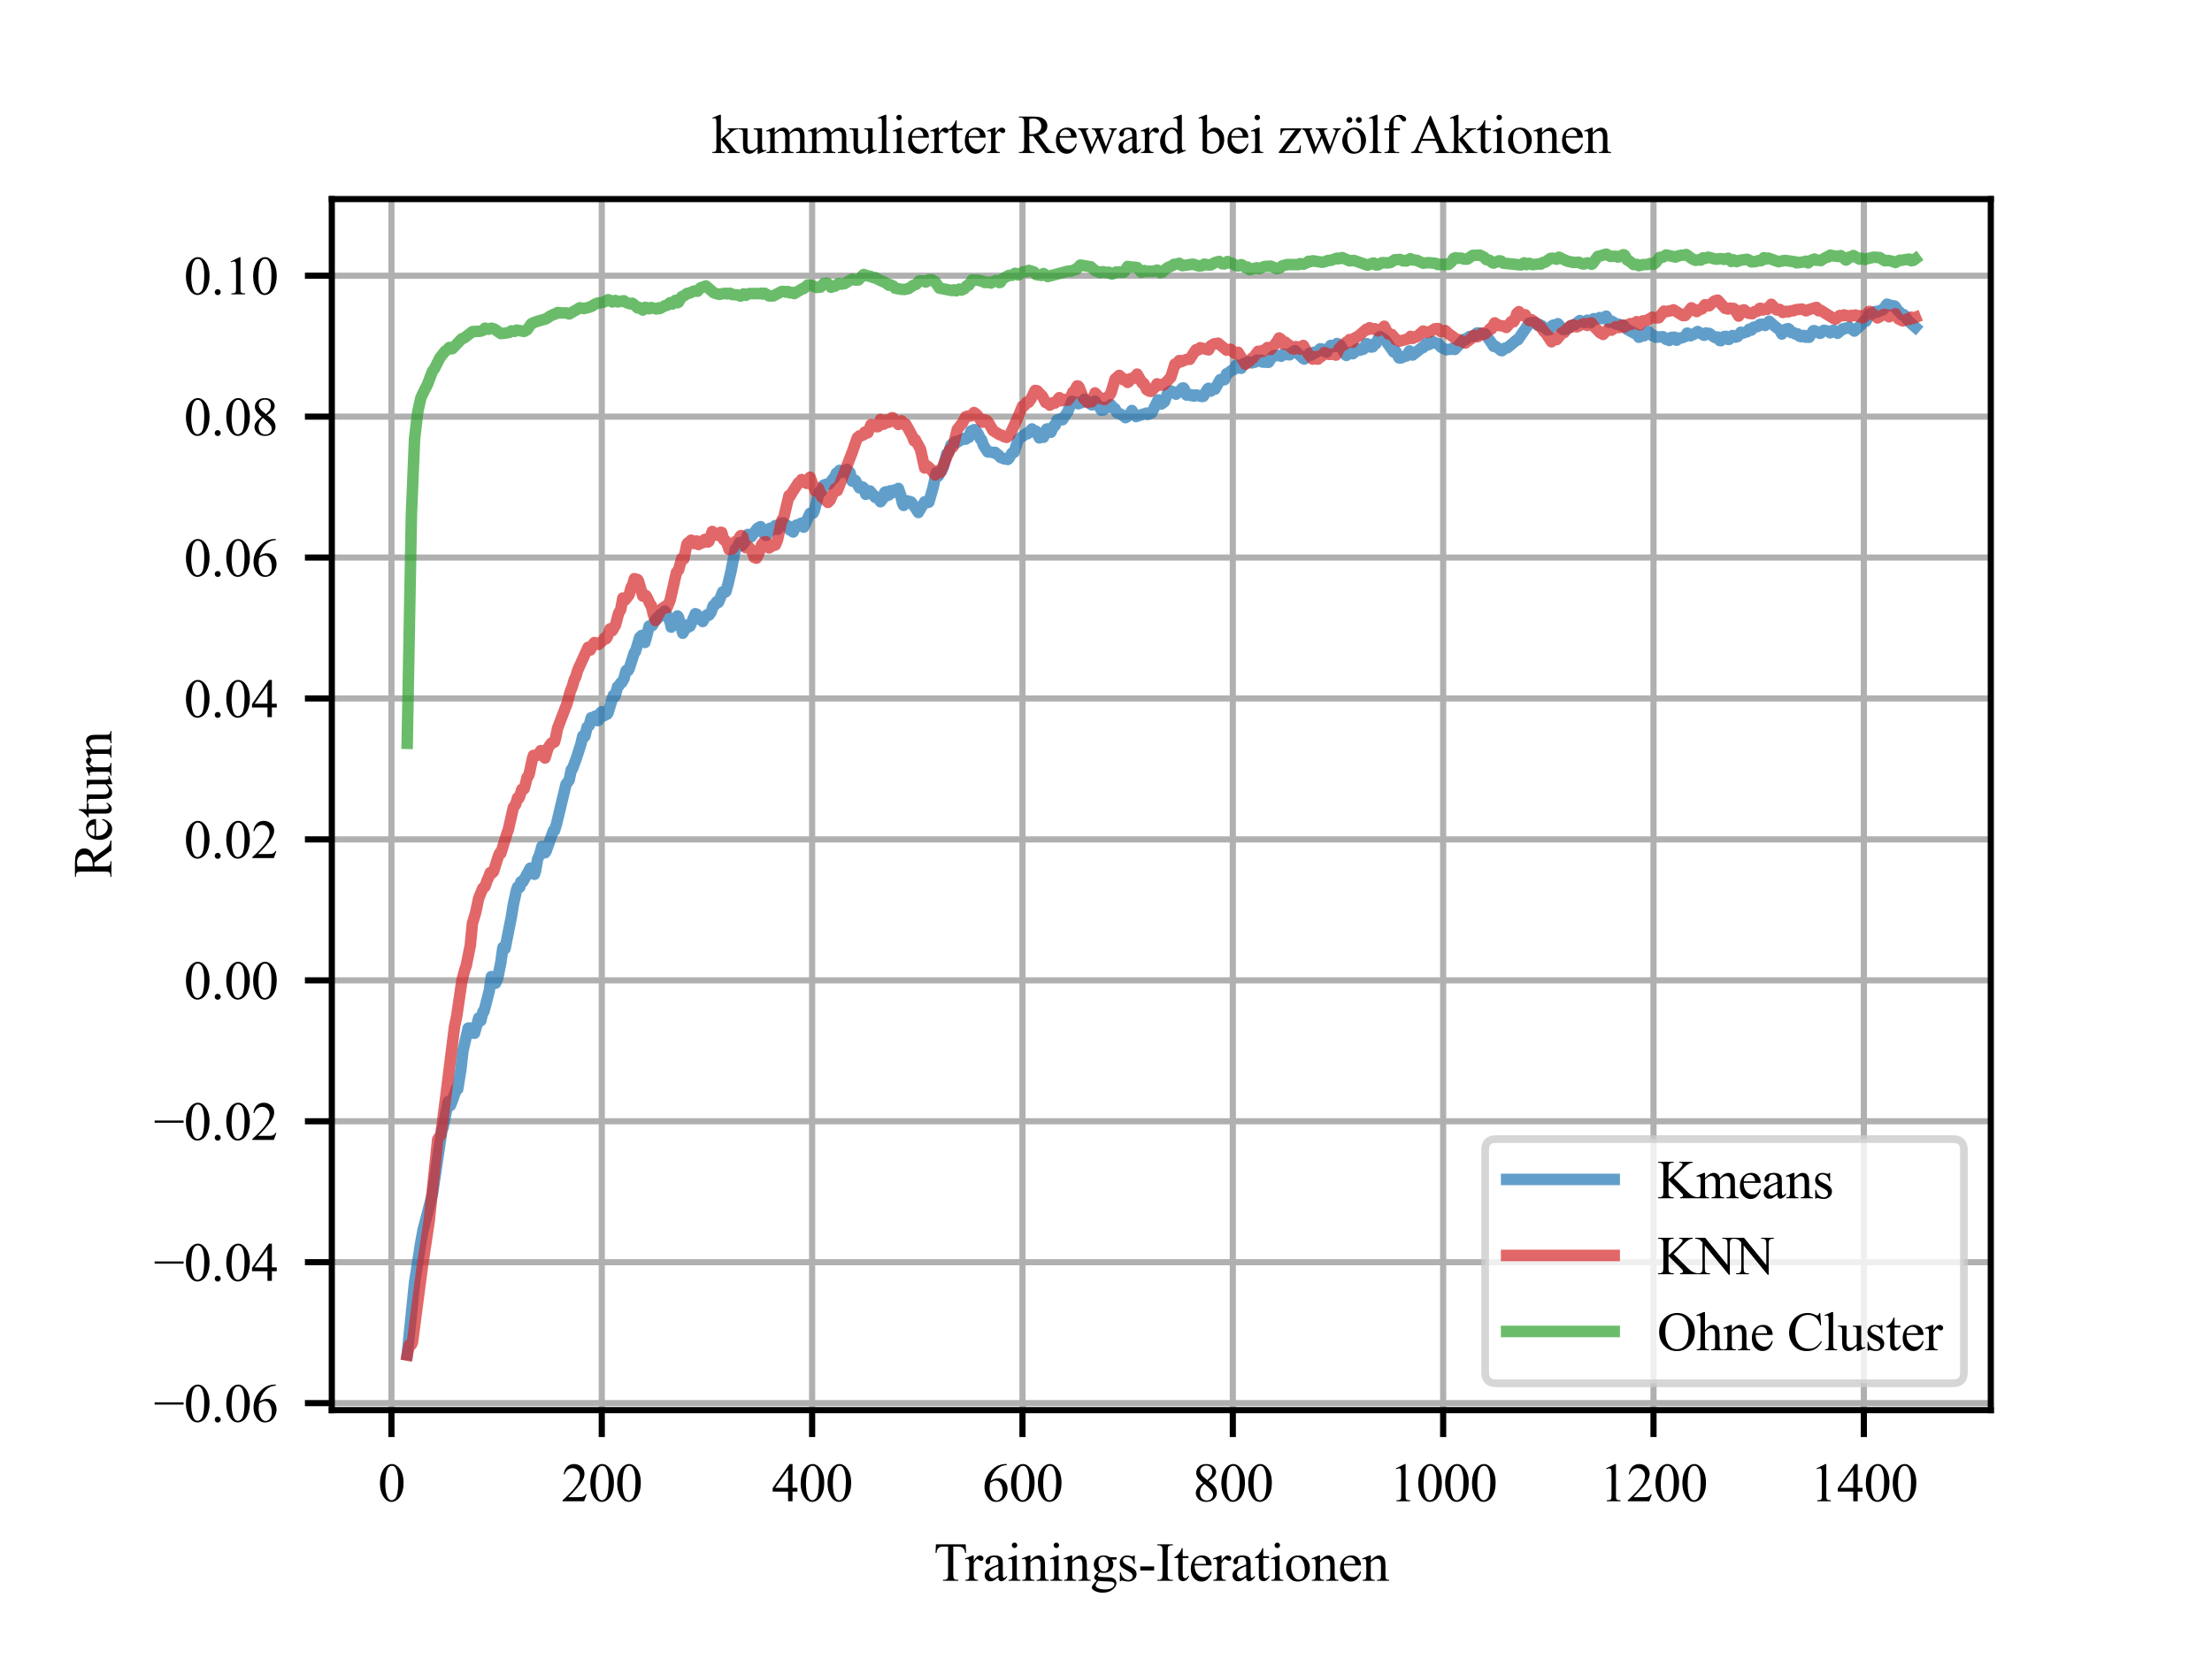 <?xml version="1.0" encoding="utf-8" standalone="no"?>
<!DOCTYPE svg PUBLIC "-//W3C//DTD SVG 1.1//EN"
  "http://www.w3.org/Graphics/SVG/1.1/DTD/svg11.dtd">
<svg xmlns:xlink="http://www.w3.org/1999/xlink" width="288pt" height="216pt" viewBox="0 0 288 216" xmlns="http://www.w3.org/2000/svg" version="1.1">
 <defs>
  <style type="text/css">*{stroke-linejoin: round; stroke-linecap: butt}</style>
 </defs>
 <g id="figure_1">
  <g id="patch_1">
   <path d="M 0 216 
L 288 216 
L 288 0 
L 0 0 
z
" style="fill: #ffffff"/>
  </g>
  <g id="axes_1">
   <g id="patch_2">
    <path d="M 43.2 183.6 
L 259.2 183.6 
L 259.2 25.92 
L 43.2 25.92 
z
" style="fill: #ffffff"/>
   </g>
   <g id="matplotlib.axis_1">
    <g id="xtick_1">
     <g id="line2d_1">
      <path d="M 50.964 183.6 
L 50.964 25.92 
" clip-path="url(#p9517e31b9f)" style="fill: none; stroke: #b0b0b0; stroke-width: 0.8; stroke-linecap: square"/>
     </g>
     <g id="line2d_2">
      <defs>
       <path id="m67f02743cf" d="M 0 0 
L 0 3.5 
" style="stroke: #000000; stroke-width: 0.8"/>
      </defs>
      <g>
       <use xlink:href="#m67f02743cf" x="50.964" y="183.6" style="stroke: #000000; stroke-width: 0.8"/>
      </g>
     </g>
     <g id="text_1">
      <!-- 0 -->
      <g transform="translate(49.214 195.461) scale(0.07 -0.07)">
       <defs>
        <path id="TimesNewRomanPSMT-30" d="M 231 2094 
Q 231 2819 450 3342 
Q 669 3866 1031 4122 
Q 1313 4325 1613 4325 
Q 2100 4325 2488 3828 
Q 2972 3213 2972 2159 
Q 2972 1422 2759 906 
Q 2547 391 2217 158 
Q 1888 -75 1581 -75 
Q 975 -75 572 641 
Q 231 1244 231 2094 
z
M 844 2016 
Q 844 1141 1059 588 
Q 1238 122 1591 122 
Q 1759 122 1940 273 
Q 2122 425 2216 781 
Q 2359 1319 2359 2297 
Q 2359 3022 2209 3506 
Q 2097 3866 1919 4016 
Q 1791 4119 1609 4119 
Q 1397 4119 1231 3928 
Q 1006 3669 925 3112 
Q 844 2556 844 2016 
z
" transform="scale(0.016)"/>
       </defs>
       <use xlink:href="#TimesNewRomanPSMT-30"/>
      </g>
     </g>
    </g>
    <g id="xtick_2">
     <g id="line2d_3">
      <path d="M 78.351 183.6 
L 78.351 25.92 
" clip-path="url(#p9517e31b9f)" style="fill: none; stroke: #b0b0b0; stroke-width: 0.8; stroke-linecap: square"/>
     </g>
     <g id="line2d_4">
      <g>
       <use xlink:href="#m67f02743cf" x="78.351" y="183.6" style="stroke: #000000; stroke-width: 0.8"/>
      </g>
     </g>
     <g id="text_2">
      <!-- 200 -->
      <g transform="translate(73.101 195.461) scale(0.07 -0.07)">
       <defs>
        <path id="TimesNewRomanPSMT-32" d="M 2934 816 
L 2638 0 
L 138 0 
L 138 116 
Q 1241 1122 1691 1759 
Q 2141 2397 2141 2925 
Q 2141 3328 1894 3587 
Q 1647 3847 1303 3847 
Q 991 3847 742 3664 
Q 494 3481 375 3128 
L 259 3128 
Q 338 3706 661 4015 
Q 984 4325 1469 4325 
Q 1984 4325 2329 3994 
Q 2675 3663 2675 3213 
Q 2675 2891 2525 2569 
Q 2294 2063 1775 1497 
Q 997 647 803 472 
L 1909 472 
Q 2247 472 2383 497 
Q 2519 522 2628 598 
Q 2738 675 2819 816 
L 2934 816 
z
" transform="scale(0.016)"/>
       </defs>
       <use xlink:href="#TimesNewRomanPSMT-32"/>
       <use xlink:href="#TimesNewRomanPSMT-30" x="50"/>
       <use xlink:href="#TimesNewRomanPSMT-30" x="100"/>
      </g>
     </g>
    </g>
    <g id="xtick_3">
     <g id="line2d_5">
      <path d="M 105.738 183.6 
L 105.738 25.92 
" clip-path="url(#p9517e31b9f)" style="fill: none; stroke: #b0b0b0; stroke-width: 0.8; stroke-linecap: square"/>
     </g>
     <g id="line2d_6">
      <g>
       <use xlink:href="#m67f02743cf" x="105.738" y="183.6" style="stroke: #000000; stroke-width: 0.8"/>
      </g>
     </g>
     <g id="text_3">
      <!-- 400 -->
      <g transform="translate(100.488 195.461) scale(0.07 -0.07)">
       <defs>
        <path id="TimesNewRomanPSMT-34" d="M 2978 1563 
L 2978 1119 
L 2409 1119 
L 2409 0 
L 1894 0 
L 1894 1119 
L 100 1119 
L 100 1519 
L 2066 4325 
L 2409 4325 
L 2409 1563 
L 2978 1563 
z
M 1894 1563 
L 1894 3666 
L 406 1563 
L 1894 1563 
z
" transform="scale(0.016)"/>
       </defs>
       <use xlink:href="#TimesNewRomanPSMT-34"/>
       <use xlink:href="#TimesNewRomanPSMT-30" x="50"/>
       <use xlink:href="#TimesNewRomanPSMT-30" x="100"/>
      </g>
     </g>
    </g>
    <g id="xtick_4">
     <g id="line2d_7">
      <path d="M 133.125 183.6 
L 133.125 25.92 
" clip-path="url(#p9517e31b9f)" style="fill: none; stroke: #b0b0b0; stroke-width: 0.8; stroke-linecap: square"/>
     </g>
     <g id="line2d_8">
      <g>
       <use xlink:href="#m67f02743cf" x="133.125" y="183.6" style="stroke: #000000; stroke-width: 0.8"/>
      </g>
     </g>
     <g id="text_4">
      <!-- 600 -->
      <g transform="translate(127.875 195.461) scale(0.07 -0.07)">
       <defs>
        <path id="TimesNewRomanPSMT-36" d="M 2869 4325 
L 2869 4209 
Q 2456 4169 2195 4045 
Q 1934 3922 1679 3669 
Q 1425 3416 1258 3105 
Q 1091 2794 978 2366 
Q 1428 2675 1881 2675 
Q 2316 2675 2634 2325 
Q 2953 1975 2953 1425 
Q 2953 894 2631 456 
Q 2244 -75 1606 -75 
Q 1172 -75 869 213 
Q 275 772 275 1663 
Q 275 2231 503 2743 
Q 731 3256 1154 3653 
Q 1578 4050 1965 4187 
Q 2353 4325 2688 4325 
L 2869 4325 
z
M 925 2138 
Q 869 1716 869 1456 
Q 869 1156 980 804 
Q 1091 453 1309 247 
Q 1469 100 1697 100 
Q 1969 100 2183 356 
Q 2397 613 2397 1088 
Q 2397 1622 2184 2012 
Q 1972 2403 1581 2403 
Q 1463 2403 1327 2353 
Q 1191 2303 925 2138 
z
" transform="scale(0.016)"/>
       </defs>
       <use xlink:href="#TimesNewRomanPSMT-36"/>
       <use xlink:href="#TimesNewRomanPSMT-30" x="50"/>
       <use xlink:href="#TimesNewRomanPSMT-30" x="100"/>
      </g>
     </g>
    </g>
    <g id="xtick_5">
     <g id="line2d_9">
      <path d="M 160.512 183.6 
L 160.512 25.92 
" clip-path="url(#p9517e31b9f)" style="fill: none; stroke: #b0b0b0; stroke-width: 0.8; stroke-linecap: square"/>
     </g>
     <g id="line2d_10">
      <g>
       <use xlink:href="#m67f02743cf" x="160.512" y="183.6" style="stroke: #000000; stroke-width: 0.8"/>
      </g>
     </g>
     <g id="text_5">
      <!-- 800 -->
      <g transform="translate(155.262 195.461) scale(0.07 -0.07)">
       <defs>
        <path id="TimesNewRomanPSMT-38" d="M 1228 2134 
Q 725 2547 579 2797 
Q 434 3047 434 3316 
Q 434 3728 753 4026 
Q 1072 4325 1600 4325 
Q 2113 4325 2425 4047 
Q 2738 3769 2738 3413 
Q 2738 3175 2569 2928 
Q 2400 2681 1866 2347 
Q 2416 1922 2594 1678 
Q 2831 1359 2831 1006 
Q 2831 559 2490 242 
Q 2150 -75 1597 -75 
Q 994 -75 656 303 
Q 388 606 388 966 
Q 388 1247 577 1523 
Q 766 1800 1228 2134 
z
M 1719 2469 
Q 2094 2806 2194 3001 
Q 2294 3197 2294 3444 
Q 2294 3772 2109 3958 
Q 1925 4144 1606 4144 
Q 1288 4144 1088 3959 
Q 888 3775 888 3528 
Q 888 3366 970 3203 
Q 1053 3041 1206 2894 
L 1719 2469 
z
M 1375 2016 
Q 1116 1797 991 1539 
Q 866 1281 866 981 
Q 866 578 1086 336 
Q 1306 94 1647 94 
Q 1984 94 2187 284 
Q 2391 475 2391 747 
Q 2391 972 2272 1150 
Q 2050 1481 1375 2016 
z
" transform="scale(0.016)"/>
       </defs>
       <use xlink:href="#TimesNewRomanPSMT-38"/>
       <use xlink:href="#TimesNewRomanPSMT-30" x="50"/>
       <use xlink:href="#TimesNewRomanPSMT-30" x="100"/>
      </g>
     </g>
    </g>
    <g id="xtick_6">
     <g id="line2d_11">
      <path d="M 187.898 183.6 
L 187.898 25.92 
" clip-path="url(#p9517e31b9f)" style="fill: none; stroke: #b0b0b0; stroke-width: 0.8; stroke-linecap: square"/>
     </g>
     <g id="line2d_12">
      <g>
       <use xlink:href="#m67f02743cf" x="187.898" y="183.6" style="stroke: #000000; stroke-width: 0.8"/>
      </g>
     </g>
     <g id="text_6">
      <!-- 1000 -->
      <g transform="translate(180.898 195.461) scale(0.07 -0.07)">
       <defs>
        <path id="TimesNewRomanPSMT-31" d="M 750 3822 
L 1781 4325 
L 1884 4325 
L 1884 747 
Q 1884 391 1914 303 
Q 1944 216 2037 169 
Q 2131 122 2419 116 
L 2419 0 
L 825 0 
L 825 116 
Q 1125 122 1212 167 
Q 1300 213 1334 289 
Q 1369 366 1369 747 
L 1369 3034 
Q 1369 3497 1338 3628 
Q 1316 3728 1258 3775 
Q 1200 3822 1119 3822 
Q 1003 3822 797 3725 
L 750 3822 
z
" transform="scale(0.016)"/>
       </defs>
       <use xlink:href="#TimesNewRomanPSMT-31"/>
       <use xlink:href="#TimesNewRomanPSMT-30" x="50"/>
       <use xlink:href="#TimesNewRomanPSMT-30" x="100"/>
       <use xlink:href="#TimesNewRomanPSMT-30" x="150"/>
      </g>
     </g>
    </g>
    <g id="xtick_7">
     <g id="line2d_13">
      <path d="M 215.285 183.6 
L 215.285 25.92 
" clip-path="url(#p9517e31b9f)" style="fill: none; stroke: #b0b0b0; stroke-width: 0.8; stroke-linecap: square"/>
     </g>
     <g id="line2d_14">
      <g>
       <use xlink:href="#m67f02743cf" x="215.285" y="183.6" style="stroke: #000000; stroke-width: 0.8"/>
      </g>
     </g>
     <g id="text_7">
      <!-- 1200 -->
      <g transform="translate(208.285 195.461) scale(0.07 -0.07)">
       <use xlink:href="#TimesNewRomanPSMT-31"/>
       <use xlink:href="#TimesNewRomanPSMT-32" x="50"/>
       <use xlink:href="#TimesNewRomanPSMT-30" x="100"/>
       <use xlink:href="#TimesNewRomanPSMT-30" x="150"/>
      </g>
     </g>
    </g>
    <g id="xtick_8">
     <g id="line2d_15">
      <path d="M 242.672 183.6 
L 242.672 25.92 
" clip-path="url(#p9517e31b9f)" style="fill: none; stroke: #b0b0b0; stroke-width: 0.8; stroke-linecap: square"/>
     </g>
     <g id="line2d_16">
      <g>
       <use xlink:href="#m67f02743cf" x="242.672" y="183.6" style="stroke: #000000; stroke-width: 0.8"/>
      </g>
     </g>
     <g id="text_8">
      <!-- 1400 -->
      <g transform="translate(235.672 195.461) scale(0.07 -0.07)">
       <use xlink:href="#TimesNewRomanPSMT-31"/>
       <use xlink:href="#TimesNewRomanPSMT-34" x="50"/>
       <use xlink:href="#TimesNewRomanPSMT-30" x="100"/>
       <use xlink:href="#TimesNewRomanPSMT-30" x="150"/>
      </g>
     </g>
    </g>
    <g id="text_9">
     <!-- Trainings-Iterationen -->
     <g transform="translate(121.585 205.819) scale(0.07 -0.07)">
      <defs>
       <path id="TimesNewRomanPSMT-54" d="M 3703 4238 
L 3750 3244 
L 3631 3244 
Q 3597 3506 3538 3619 
Q 3441 3800 3280 3886 
Q 3119 3972 2856 3972 
L 2259 3972 
L 2259 734 
Q 2259 344 2344 247 
Q 2463 116 2709 116 
L 2856 116 
L 2856 0 
L 1059 0 
L 1059 116 
L 1209 116 
Q 1478 116 1591 278 
Q 1659 378 1659 734 
L 1659 3972 
L 1150 3972 
Q 853 3972 728 3928 
Q 566 3869 450 3700 
Q 334 3531 313 3244 
L 194 3244 
L 244 4238 
L 3703 4238 
z
" transform="scale(0.016)"/>
       <path id="TimesNewRomanPSMT-72" d="M 1038 2947 
L 1038 2303 
Q 1397 2947 1775 2947 
Q 1947 2947 2059 2842 
Q 2172 2738 2172 2600 
Q 2172 2478 2090 2393 
Q 2009 2309 1897 2309 
Q 1788 2309 1652 2417 
Q 1516 2525 1450 2525 
Q 1394 2525 1328 2463 
Q 1188 2334 1038 2041 
L 1038 669 
Q 1038 431 1097 309 
Q 1138 225 1241 169 
Q 1344 113 1538 113 
L 1538 0 
L 72 0 
L 72 113 
Q 291 113 397 181 
Q 475 231 506 341 
Q 522 394 522 644 
L 522 1753 
Q 522 2253 501 2348 
Q 481 2444 426 2487 
Q 372 2531 291 2531 
Q 194 2531 72 2484 
L 41 2597 
L 906 2947 
L 1038 2947 
z
" transform="scale(0.016)"/>
       <path id="TimesNewRomanPSMT-61" d="M 1822 413 
Q 1381 72 1269 19 
Q 1100 -59 909 -59 
Q 613 -59 420 144 
Q 228 347 228 678 
Q 228 888 322 1041 
Q 450 1253 767 1440 
Q 1084 1628 1822 1897 
L 1822 2009 
Q 1822 2438 1686 2597 
Q 1550 2756 1291 2756 
Q 1094 2756 978 2650 
Q 859 2544 859 2406 
L 866 2225 
Q 866 2081 792 2003 
Q 719 1925 600 1925 
Q 484 1925 411 2006 
Q 338 2088 338 2228 
Q 338 2497 613 2722 
Q 888 2947 1384 2947 
Q 1766 2947 2009 2819 
Q 2194 2722 2281 2516 
Q 2338 2381 2338 1966 
L 2338 994 
Q 2338 584 2353 492 
Q 2369 400 2405 369 
Q 2441 338 2488 338 
Q 2538 338 2575 359 
Q 2641 400 2828 588 
L 2828 413 
Q 2478 -56 2159 -56 
Q 2006 -56 1915 50 
Q 1825 156 1822 413 
z
M 1822 616 
L 1822 1706 
Q 1350 1519 1213 1441 
Q 966 1303 859 1153 
Q 753 1003 753 825 
Q 753 600 887 451 
Q 1022 303 1197 303 
Q 1434 303 1822 616 
z
" transform="scale(0.016)"/>
       <path id="TimesNewRomanPSMT-69" d="M 928 4444 
Q 1059 4444 1151 4351 
Q 1244 4259 1244 4128 
Q 1244 3997 1151 3903 
Q 1059 3809 928 3809 
Q 797 3809 703 3903 
Q 609 3997 609 4128 
Q 609 4259 701 4351 
Q 794 4444 928 4444 
z
M 1188 2947 
L 1188 647 
Q 1188 378 1227 289 
Q 1266 200 1342 156 
Q 1419 113 1622 113 
L 1622 0 
L 231 0 
L 231 113 
Q 441 113 512 153 
Q 584 194 626 287 
Q 669 381 669 647 
L 669 1750 
Q 669 2216 641 2353 
Q 619 2453 572 2492 
Q 525 2531 444 2531 
Q 356 2531 231 2484 
L 188 2597 
L 1050 2947 
L 1188 2947 
z
" transform="scale(0.016)"/>
       <path id="TimesNewRomanPSMT-6e" d="M 1034 2341 
Q 1538 2947 1994 2947 
Q 2228 2947 2397 2830 
Q 2566 2713 2666 2444 
Q 2734 2256 2734 1869 
L 2734 647 
Q 2734 375 2778 278 
Q 2813 200 2889 156 
Q 2966 113 3172 113 
L 3172 0 
L 1756 0 
L 1756 113 
L 1816 113 
Q 2016 113 2095 173 
Q 2175 234 2206 353 
Q 2219 400 2219 647 
L 2219 1819 
Q 2219 2209 2117 2386 
Q 2016 2563 1775 2563 
Q 1403 2563 1034 2156 
L 1034 647 
Q 1034 356 1069 288 
Q 1113 197 1189 155 
Q 1266 113 1500 113 
L 1500 0 
L 84 0 
L 84 113 
L 147 113 
Q 366 113 442 223 
Q 519 334 519 647 
L 519 1709 
Q 519 2225 495 2337 
Q 472 2450 423 2490 
Q 375 2531 294 2531 
Q 206 2531 84 2484 
L 38 2597 
L 900 2947 
L 1034 2947 
L 1034 2341 
z
" transform="scale(0.016)"/>
       <path id="TimesNewRomanPSMT-67" d="M 966 1044 
Q 703 1172 562 1401 
Q 422 1631 422 1909 
Q 422 2334 742 2640 
Q 1063 2947 1563 2947 
Q 1972 2947 2272 2747 
L 2878 2747 
Q 3013 2747 3034 2739 
Q 3056 2731 3066 2713 
Q 3084 2684 3084 2613 
Q 3084 2531 3069 2500 
Q 3059 2484 3036 2475 
Q 3013 2466 2878 2466 
L 2506 2466 
Q 2681 2241 2681 1891 
Q 2681 1491 2375 1206 
Q 2069 922 1553 922 
Q 1341 922 1119 984 
Q 981 866 932 777 
Q 884 688 884 625 
Q 884 572 936 522 
Q 988 472 1138 450 
Q 1225 438 1575 428 
Q 2219 413 2409 384 
Q 2700 344 2873 169 
Q 3047 -6 3047 -263 
Q 3047 -616 2716 -925 
Q 2228 -1381 1444 -1381 
Q 841 -1381 425 -1109 
Q 191 -953 191 -784 
Q 191 -709 225 -634 
Q 278 -519 444 -313 
Q 466 -284 763 25 
Q 600 122 533 198 
Q 466 275 466 372 
Q 466 481 555 628 
Q 644 775 966 1044 
z
M 1509 2797 
Q 1278 2797 1122 2612 
Q 966 2428 966 2047 
Q 966 1553 1178 1281 
Q 1341 1075 1591 1075 
Q 1828 1075 1981 1253 
Q 2134 1431 2134 1813 
Q 2134 2309 1919 2591 
Q 1759 2797 1509 2797 
z
M 934 0 
Q 788 -159 713 -296 
Q 638 -434 638 -550 
Q 638 -700 819 -813 
Q 1131 -1006 1722 -1006 
Q 2284 -1006 2551 -807 
Q 2819 -609 2819 -384 
Q 2819 -222 2659 -153 
Q 2497 -84 2016 -72 
Q 1313 -53 934 0 
z
" transform="scale(0.016)"/>
       <path id="TimesNewRomanPSMT-73" d="M 2050 2947 
L 2050 1972 
L 1947 1972 
Q 1828 2431 1642 2597 
Q 1456 2763 1169 2763 
Q 950 2763 815 2647 
Q 681 2531 681 2391 
Q 681 2216 781 2091 
Q 878 1963 1175 1819 
L 1631 1597 
Q 2266 1288 2266 781 
Q 2266 391 1970 151 
Q 1675 -88 1309 -88 
Q 1047 -88 709 6 
Q 606 38 541 38 
Q 469 38 428 -44 
L 325 -44 
L 325 978 
L 428 978 
Q 516 541 762 319 
Q 1009 97 1316 97 
Q 1531 97 1667 223 
Q 1803 350 1803 528 
Q 1803 744 1651 891 
Q 1500 1038 1047 1263 
Q 594 1488 453 1669 
Q 313 1847 313 2119 
Q 313 2472 555 2709 
Q 797 2947 1181 2947 
Q 1350 2947 1591 2875 
Q 1750 2828 1803 2828 
Q 1853 2828 1881 2850 
Q 1909 2872 1947 2947 
L 2050 2947 
z
" transform="scale(0.016)"/>
       <path id="TimesNewRomanPSMT-2d" d="M 259 1672 
L 1875 1672 
L 1875 1200 
L 259 1200 
L 259 1672 
z
" transform="scale(0.016)"/>
       <path id="TimesNewRomanPSMT-49" d="M 1975 116 
L 1975 0 
L 159 0 
L 159 116 
L 309 116 
Q 572 116 691 269 
Q 766 369 766 750 
L 766 3488 
Q 766 3809 725 3913 
Q 694 3991 597 4047 
Q 459 4122 309 4122 
L 159 4122 
L 159 4238 
L 1975 4238 
L 1975 4122 
L 1822 4122 
Q 1563 4122 1444 3969 
Q 1366 3869 1366 3488 
L 1366 750 
Q 1366 428 1406 325 
Q 1438 247 1538 191 
Q 1672 116 1822 116 
L 1975 116 
z
" transform="scale(0.016)"/>
       <path id="TimesNewRomanPSMT-74" d="M 1031 3803 
L 1031 2863 
L 1700 2863 
L 1700 2644 
L 1031 2644 
L 1031 788 
Q 1031 509 1111 412 
Q 1191 316 1316 316 
Q 1419 316 1516 380 
Q 1613 444 1666 569 
L 1788 569 
Q 1678 263 1478 108 
Q 1278 -47 1066 -47 
Q 922 -47 784 33 
Q 647 113 581 261 
Q 516 409 516 719 
L 516 2644 
L 63 2644 
L 63 2747 
Q 234 2816 414 2980 
Q 594 3144 734 3369 
Q 806 3488 934 3803 
L 1031 3803 
z
" transform="scale(0.016)"/>
       <path id="TimesNewRomanPSMT-65" d="M 681 1784 
Q 678 1147 991 784 
Q 1303 422 1725 422 
Q 2006 422 2214 576 
Q 2422 731 2563 1106 
L 2659 1044 
Q 2594 616 2278 264 
Q 1963 -88 1488 -88 
Q 972 -88 605 314 
Q 238 716 238 1394 
Q 238 2128 614 2539 
Q 991 2950 1559 2950 
Q 2041 2950 2350 2633 
Q 2659 2316 2659 1784 
L 681 1784 
z
M 681 1966 
L 2006 1966 
Q 1991 2241 1941 2353 
Q 1863 2528 1708 2628 
Q 1553 2728 1384 2728 
Q 1125 2728 920 2526 
Q 716 2325 681 1966 
z
" transform="scale(0.016)"/>
       <path id="TimesNewRomanPSMT-6f" d="M 1600 2947 
Q 2250 2947 2644 2453 
Q 2978 2031 2978 1484 
Q 2978 1100 2793 706 
Q 2609 313 2286 112 
Q 1963 -88 1566 -88 
Q 919 -88 538 428 
Q 216 863 216 1403 
Q 216 1797 411 2186 
Q 606 2575 925 2761 
Q 1244 2947 1600 2947 
z
M 1503 2744 
Q 1338 2744 1170 2645 
Q 1003 2547 900 2300 
Q 797 2053 797 1666 
Q 797 1041 1045 587 
Q 1294 134 1700 134 
Q 2003 134 2200 384 
Q 2397 634 2397 1244 
Q 2397 2006 2069 2444 
Q 1847 2744 1503 2744 
z
" transform="scale(0.016)"/>
      </defs>
      <use xlink:href="#TimesNewRomanPSMT-54"/>
      <use xlink:href="#TimesNewRomanPSMT-72" x="57.584"/>
      <use xlink:href="#TimesNewRomanPSMT-61" x="90.885"/>
      <use xlink:href="#TimesNewRomanPSMT-69" x="135.27"/>
      <use xlink:href="#TimesNewRomanPSMT-6e" x="163.053"/>
      <use xlink:href="#TimesNewRomanPSMT-69" x="213.053"/>
      <use xlink:href="#TimesNewRomanPSMT-6e" x="240.836"/>
      <use xlink:href="#TimesNewRomanPSMT-67" x="290.836"/>
      <use xlink:href="#TimesNewRomanPSMT-73" x="340.836"/>
      <use xlink:href="#TimesNewRomanPSMT-2d" x="379.752"/>
      <use xlink:href="#TimesNewRomanPSMT-49" x="413.053"/>
      <use xlink:href="#TimesNewRomanPSMT-74" x="446.354"/>
      <use xlink:href="#TimesNewRomanPSMT-65" x="474.137"/>
      <use xlink:href="#TimesNewRomanPSMT-72" x="518.521"/>
      <use xlink:href="#TimesNewRomanPSMT-61" x="551.822"/>
      <use xlink:href="#TimesNewRomanPSMT-74" x="596.207"/>
      <use xlink:href="#TimesNewRomanPSMT-69" x="623.99"/>
      <use xlink:href="#TimesNewRomanPSMT-6f" x="651.773"/>
      <use xlink:href="#TimesNewRomanPSMT-6e" x="701.773"/>
      <use xlink:href="#TimesNewRomanPSMT-65" x="751.773"/>
      <use xlink:href="#TimesNewRomanPSMT-6e" x="796.158"/>
     </g>
    </g>
   </g>
   <g id="matplotlib.axis_2">
    <g id="ytick_1">
     <g id="line2d_17">
      <path d="M 43.2 182.685 
L 259.2 182.685 
" clip-path="url(#p9517e31b9f)" style="fill: none; stroke: #b0b0b0; stroke-width: 0.8; stroke-linecap: square"/>
     </g>
     <g id="line2d_18">
      <defs>
       <path id="m9748332b00" d="M 0 0 
L -3.5 0 
" style="stroke: #000000; stroke-width: 0.8"/>
      </defs>
      <g>
       <use xlink:href="#m9748332b00" x="43.2" y="182.685" style="stroke: #000000; stroke-width: 0.8"/>
      </g>
     </g>
     <g id="text_10">
      <!-- −0.06 -->
      <g transform="translate(20.003 185.115) scale(0.07 -0.07)">
       <defs>
        <path id="TimesNewRomanPSMT-2212" d="M 3484 2000 
L 116 2000 
L 116 2256 
L 3484 2256 
L 3484 2000 
z
" transform="scale(0.016)"/>
        <path id="TimesNewRomanPSMT-2e" d="M 800 606 
Q 947 606 1047 504 
Q 1147 403 1147 259 
Q 1147 116 1045 14 
Q 944 -88 800 -88 
Q 656 -88 554 14 
Q 453 116 453 259 
Q 453 406 554 506 
Q 656 606 800 606 
z
" transform="scale(0.016)"/>
       </defs>
       <use xlink:href="#TimesNewRomanPSMT-2212"/>
       <use xlink:href="#TimesNewRomanPSMT-30" x="56.396"/>
       <use xlink:href="#TimesNewRomanPSMT-2e" x="106.396"/>
       <use xlink:href="#TimesNewRomanPSMT-30" x="131.396"/>
       <use xlink:href="#TimesNewRomanPSMT-36" x="181.396"/>
      </g>
     </g>
    </g>
    <g id="ytick_2">
     <g id="line2d_19">
      <path d="M 43.2 164.336 
L 259.2 164.336 
" clip-path="url(#p9517e31b9f)" style="fill: none; stroke: #b0b0b0; stroke-width: 0.8; stroke-linecap: square"/>
     </g>
     <g id="line2d_20">
      <g>
       <use xlink:href="#m9748332b00" x="43.2" y="164.336" style="stroke: #000000; stroke-width: 0.8"/>
      </g>
     </g>
     <g id="text_11">
      <!-- −0.04 -->
      <g transform="translate(20.003 166.766) scale(0.07 -0.07)">
       <use xlink:href="#TimesNewRomanPSMT-2212"/>
       <use xlink:href="#TimesNewRomanPSMT-30" x="56.396"/>
       <use xlink:href="#TimesNewRomanPSMT-2e" x="106.396"/>
       <use xlink:href="#TimesNewRomanPSMT-30" x="131.396"/>
       <use xlink:href="#TimesNewRomanPSMT-34" x="181.396"/>
      </g>
     </g>
    </g>
    <g id="ytick_3">
     <g id="line2d_21">
      <path d="M 43.2 145.987 
L 259.2 145.987 
" clip-path="url(#p9517e31b9f)" style="fill: none; stroke: #b0b0b0; stroke-width: 0.8; stroke-linecap: square"/>
     </g>
     <g id="line2d_22">
      <g>
       <use xlink:href="#m9748332b00" x="43.2" y="145.987" style="stroke: #000000; stroke-width: 0.8"/>
      </g>
     </g>
     <g id="text_12">
      <!-- −0.02 -->
      <g transform="translate(20.003 148.418) scale(0.07 -0.07)">
       <use xlink:href="#TimesNewRomanPSMT-2212"/>
       <use xlink:href="#TimesNewRomanPSMT-30" x="56.396"/>
       <use xlink:href="#TimesNewRomanPSMT-2e" x="106.396"/>
       <use xlink:href="#TimesNewRomanPSMT-30" x="131.396"/>
       <use xlink:href="#TimesNewRomanPSMT-32" x="181.396"/>
      </g>
     </g>
    </g>
    <g id="ytick_4">
     <g id="line2d_23">
      <path d="M 43.2 127.639 
L 259.2 127.639 
" clip-path="url(#p9517e31b9f)" style="fill: none; stroke: #b0b0b0; stroke-width: 0.8; stroke-linecap: square"/>
     </g>
     <g id="line2d_24">
      <g>
       <use xlink:href="#m9748332b00" x="43.2" y="127.639" style="stroke: #000000; stroke-width: 0.8"/>
      </g>
     </g>
     <g id="text_13">
      <!-- 0.00 -->
      <g transform="translate(23.95 130.069) scale(0.07 -0.07)">
       <use xlink:href="#TimesNewRomanPSMT-30"/>
       <use xlink:href="#TimesNewRomanPSMT-2e" x="50"/>
       <use xlink:href="#TimesNewRomanPSMT-30" x="75"/>
       <use xlink:href="#TimesNewRomanPSMT-30" x="125"/>
      </g>
     </g>
    </g>
    <g id="ytick_5">
     <g id="line2d_25">
      <path d="M 43.2 109.29 
L 259.2 109.29 
" clip-path="url(#p9517e31b9f)" style="fill: none; stroke: #b0b0b0; stroke-width: 0.8; stroke-linecap: square"/>
     </g>
     <g id="line2d_26">
      <g>
       <use xlink:href="#m9748332b00" x="43.2" y="109.29" style="stroke: #000000; stroke-width: 0.8"/>
      </g>
     </g>
     <g id="text_14">
      <!-- 0.02 -->
      <g transform="translate(23.95 111.72) scale(0.07 -0.07)">
       <use xlink:href="#TimesNewRomanPSMT-30"/>
       <use xlink:href="#TimesNewRomanPSMT-2e" x="50"/>
       <use xlink:href="#TimesNewRomanPSMT-30" x="75"/>
       <use xlink:href="#TimesNewRomanPSMT-32" x="125"/>
      </g>
     </g>
    </g>
    <g id="ytick_6">
     <g id="line2d_27">
      <path d="M 43.2 90.941 
L 259.2 90.941 
" clip-path="url(#p9517e31b9f)" style="fill: none; stroke: #b0b0b0; stroke-width: 0.8; stroke-linecap: square"/>
     </g>
     <g id="line2d_28">
      <g>
       <use xlink:href="#m9748332b00" x="43.2" y="90.941" style="stroke: #000000; stroke-width: 0.8"/>
      </g>
     </g>
     <g id="text_15">
      <!-- 0.04 -->
      <g transform="translate(23.95 93.371) scale(0.07 -0.07)">
       <use xlink:href="#TimesNewRomanPSMT-30"/>
       <use xlink:href="#TimesNewRomanPSMT-2e" x="50"/>
       <use xlink:href="#TimesNewRomanPSMT-30" x="75"/>
       <use xlink:href="#TimesNewRomanPSMT-34" x="125"/>
      </g>
     </g>
    </g>
    <g id="ytick_7">
     <g id="line2d_29">
      <path d="M 43.2 72.592 
L 259.2 72.592 
" clip-path="url(#p9517e31b9f)" style="fill: none; stroke: #b0b0b0; stroke-width: 0.8; stroke-linecap: square"/>
     </g>
     <g id="line2d_30">
      <g>
       <use xlink:href="#m9748332b00" x="43.2" y="72.592" style="stroke: #000000; stroke-width: 0.8"/>
      </g>
     </g>
     <g id="text_16">
      <!-- 0.06 -->
      <g transform="translate(23.95 75.023) scale(0.07 -0.07)">
       <use xlink:href="#TimesNewRomanPSMT-30"/>
       <use xlink:href="#TimesNewRomanPSMT-2e" x="50"/>
       <use xlink:href="#TimesNewRomanPSMT-30" x="75"/>
       <use xlink:href="#TimesNewRomanPSMT-36" x="125"/>
      </g>
     </g>
    </g>
    <g id="ytick_8">
     <g id="line2d_31">
      <path d="M 43.2 54.244 
L 259.2 54.244 
" clip-path="url(#p9517e31b9f)" style="fill: none; stroke: #b0b0b0; stroke-width: 0.8; stroke-linecap: square"/>
     </g>
     <g id="line2d_32">
      <g>
       <use xlink:href="#m9748332b00" x="43.2" y="54.244" style="stroke: #000000; stroke-width: 0.8"/>
      </g>
     </g>
     <g id="text_17">
      <!-- 0.08 -->
      <g transform="translate(23.95 56.674) scale(0.07 -0.07)">
       <use xlink:href="#TimesNewRomanPSMT-30"/>
       <use xlink:href="#TimesNewRomanPSMT-2e" x="50"/>
       <use xlink:href="#TimesNewRomanPSMT-30" x="75"/>
       <use xlink:href="#TimesNewRomanPSMT-38" x="125"/>
      </g>
     </g>
    </g>
    <g id="ytick_9">
     <g id="line2d_33">
      <path d="M 43.2 35.895 
L 259.2 35.895 
" clip-path="url(#p9517e31b9f)" style="fill: none; stroke: #b0b0b0; stroke-width: 0.8; stroke-linecap: square"/>
     </g>
     <g id="line2d_34">
      <g>
       <use xlink:href="#m9748332b00" x="43.2" y="35.895" style="stroke: #000000; stroke-width: 0.8"/>
      </g>
     </g>
     <g id="text_18">
      <!-- 0.10 -->
      <g transform="translate(23.95 38.325) scale(0.07 -0.07)">
       <use xlink:href="#TimesNewRomanPSMT-30"/>
       <use xlink:href="#TimesNewRomanPSMT-2e" x="50"/>
       <use xlink:href="#TimesNewRomanPSMT-31" x="75"/>
       <use xlink:href="#TimesNewRomanPSMT-30" x="125"/>
      </g>
     </g>
    </g>
    <g id="text_19">
     <!-- Return -->
     <g transform="translate(14.505 114.286) rotate(-90) scale(0.07 -0.07)">
      <defs>
       <path id="TimesNewRomanPSMT-52" d="M 4325 0 
L 3194 0 
L 1759 1981 
Q 1600 1975 1500 1975 
Q 1459 1975 1412 1976 
Q 1366 1978 1316 1981 
L 1316 750 
Q 1316 350 1403 253 
Q 1522 116 1759 116 
L 1925 116 
L 1925 0 
L 109 0 
L 109 116 
L 269 116 
Q 538 116 653 291 
Q 719 388 719 750 
L 719 3488 
Q 719 3888 631 3984 
Q 509 4122 269 4122 
L 109 4122 
L 109 4238 
L 1653 4238 
Q 2328 4238 2648 4139 
Q 2969 4041 3192 3777 
Q 3416 3513 3416 3147 
Q 3416 2756 3161 2468 
Q 2906 2181 2372 2063 
L 3247 847 
Q 3547 428 3762 290 
Q 3978 153 4325 116 
L 4325 0 
z
M 1316 2178 
Q 1375 2178 1419 2176 
Q 1463 2175 1491 2175 
Q 2097 2175 2405 2437 
Q 2713 2700 2713 3106 
Q 2713 3503 2464 3751 
Q 2216 4000 1806 4000 
Q 1625 4000 1316 3941 
L 1316 2178 
z
" transform="scale(0.016)"/>
       <path id="TimesNewRomanPSMT-75" d="M 2709 2863 
L 2709 1128 
Q 2709 631 2732 520 
Q 2756 409 2807 365 
Q 2859 322 2928 322 
Q 3025 322 3147 375 
L 3191 266 
L 2334 -88 
L 2194 -88 
L 2194 519 
Q 1825 119 1631 15 
Q 1438 -88 1222 -88 
Q 981 -88 804 51 
Q 628 191 559 409 
Q 491 628 491 1028 
L 491 2306 
Q 491 2509 447 2587 
Q 403 2666 317 2708 
Q 231 2750 6 2747 
L 6 2863 
L 1009 2863 
L 1009 947 
Q 1009 547 1148 422 
Q 1288 297 1484 297 
Q 1619 297 1789 381 
Q 1959 466 2194 703 
L 2194 2325 
Q 2194 2569 2105 2655 
Q 2016 2741 1734 2747 
L 1734 2863 
L 2709 2863 
z
" transform="scale(0.016)"/>
      </defs>
      <use xlink:href="#TimesNewRomanPSMT-52"/>
      <use xlink:href="#TimesNewRomanPSMT-65" x="66.699"/>
      <use xlink:href="#TimesNewRomanPSMT-74" x="111.084"/>
      <use xlink:href="#TimesNewRomanPSMT-75" x="138.867"/>
      <use xlink:href="#TimesNewRomanPSMT-72" x="188.867"/>
      <use xlink:href="#TimesNewRomanPSMT-6e" x="222.168"/>
     </g>
    </g>
   </g>
   <g id="line2d_35">
    <path d="M 53.018 176.374 
L 53.977 166.985 
L 54.798 161.703 
L 55.072 160.209 
L 56.305 155.435 
L 57.537 147.129 
L 57.674 146.85 
L 58.359 143.431 
L 58.632 143.943 
L 58.906 143.265 
L 59.454 141.683 
L 59.591 141.805 
L 60.002 139.245 
L 60.276 136.805 
L 60.96 133.87 
L 61.097 133.835 
L 61.371 134.512 
L 61.645 134.39 
L 61.782 134.529 
L 62.33 132.531 
L 62.604 132.891 
L 62.877 131.725 
L 63.014 131.676 
L 63.699 129.024 
L 63.973 127.152 
L 64.247 127.595 
L 64.384 128.045 
L 64.521 128.01 
L 64.795 127.385 
L 65.205 125.327 
L 65.479 123.353 
L 65.616 123.638 
L 65.753 123.528 
L 66.575 119.408 
L 66.849 117.702 
L 67.259 115.858 
L 67.396 115.474 
L 67.533 115.581 
L 67.67 115.514 
L 67.807 114.827 
L 67.944 114.724 
L 68.081 114.809 
L 69.039 113.031 
L 69.176 113.135 
L 69.45 113.593 
L 69.587 113.831 
L 69.724 113.405 
L 69.998 111.858 
L 70.272 111.247 
L 70.546 110.212 
L 70.683 110.247 
L 70.957 111.033 
L 71.093 110.849 
L 72.052 108.146 
L 72.189 108.15 
L 72.463 107.264 
L 73.695 102.107 
L 74.106 101.567 
L 74.38 100.211 
L 74.517 100.141 
L 75.065 98.66 
L 75.612 96.956 
L 75.886 95.807 
L 76.023 95.998 
L 76.16 95.85 
L 76.434 94.678 
L 76.708 94.466 
L 76.982 93.443 
L 77.119 93.475 
L 77.256 93.835 
L 77.392 93.696 
L 77.529 93.226 
L 77.666 93.367 
L 77.803 93.828 
L 77.94 93.768 
L 78.214 92.762 
L 78.351 92.67 
L 78.625 93.198 
L 78.899 92.947 
L 79.036 92.994 
L 79.173 92.795 
L 79.857 90.522 
L 79.994 90.771 
L 80.131 90.488 
L 80.405 89.406 
L 80.542 89.336 
L 80.816 88.921 
L 80.953 88.872 
L 81.227 88.39 
L 81.5 87.344 
L 81.637 87.229 
L 81.774 87.317 
L 81.911 87.077 
L 82.596 84.959 
L 82.733 84.834 
L 83.281 82.988 
L 83.555 82.729 
L 83.828 83.582 
L 83.965 83.65 
L 84.239 82.654 
L 84.513 81.521 
L 84.787 81.425 
L 84.924 81.456 
L 85.472 80.512 
L 85.609 80.543 
L 86.019 79.981 
L 86.156 80.13 
L 86.567 79.566 
L 87.252 80.956 
L 87.389 81.648 
L 87.799 81.154 
L 88.21 80.196 
L 88.347 80.385 
L 88.895 82.443 
L 89.032 82.231 
L 89.306 81.397 
L 89.58 81.676 
L 89.853 81.52 
L 90.538 79.902 
L 90.675 79.953 
L 91.36 80.811 
L 91.497 80.92 
L 91.907 80.183 
L 92.044 80.057 
L 92.181 80.135 
L 92.318 80.084 
L 92.592 79.691 
L 92.866 78.859 
L 93.003 78.844 
L 93.277 78.37 
L 93.414 78.498 
L 93.551 78.414 
L 94.098 77.055 
L 94.372 77.118 
L 94.509 77.029 
L 94.783 76.062 
L 95.194 74.298 
L 95.742 71.497 
L 95.879 71.388 
L 96.289 70.652 
L 96.426 70.746 
L 96.563 71.045 
L 96.974 70.561 
L 97.385 69.585 
L 97.659 69.864 
L 97.796 69.892 
L 98.617 68.785 
L 99.028 68.568 
L 99.439 69.476 
L 99.576 69.45 
L 99.713 69.703 
L 99.85 69.656 
L 100.26 68.782 
L 100.397 68.746 
L 100.534 68.995 
L 100.671 68.932 
L 100.945 68.434 
L 101.219 68.916 
L 101.767 68.091 
L 102.041 68.095 
L 102.451 68.571 
L 102.588 68.457 
L 102.862 69.022 
L 103.136 69.133 
L 103.273 69.265 
L 103.684 68.372 
L 103.958 68.321 
L 104.369 68.104 
L 104.642 68.632 
L 105.464 66.838 
L 105.875 66.794 
L 106.012 66.511 
L 106.559 64.444 
L 106.696 64.02 
L 106.833 64.091 
L 106.97 63.927 
L 107.244 63.161 
L 107.518 63.065 
L 107.929 63.02 
L 108.477 62.327 
L 108.613 62.265 
L 108.887 61.613 
L 109.024 61.663 
L 109.298 61.245 
L 109.572 61.527 
L 110.257 61.118 
L 110.667 61.53 
L 110.941 62.643 
L 111.215 62.508 
L 111.352 62.54 
L 111.9 63.523 
L 112.174 63.558 
L 112.311 63.41 
L 112.448 63.529 
L 112.721 64.359 
L 112.858 64.066 
L 113.132 64.014 
L 113.269 63.922 
L 113.954 64.756 
L 114.228 64.731 
L 114.639 65.325 
L 114.912 64.988 
L 115.186 64.111 
L 115.323 64.036 
L 115.46 64.113 
L 115.597 64.501 
L 115.734 64.435 
L 115.871 63.909 
L 116.145 64.176 
L 116.419 63.802 
L 116.556 63.993 
L 116.966 63.592 
L 117.24 64.378 
L 117.514 65.56 
L 117.651 65.805 
L 118.062 65.195 
L 118.61 65.351 
L 119.157 66.101 
L 119.568 66.731 
L 120.39 65.339 
L 120.527 65.477 
L 120.938 65.383 
L 121.485 63.487 
L 121.896 61.556 
L 122.17 61.979 
L 122.444 61.432 
L 122.581 61.328 
L 122.855 60.732 
L 123.265 59.092 
L 123.539 58.886 
L 123.813 57.956 
L 124.361 57.504 
L 124.498 57.652 
L 124.909 57.395 
L 125.593 57.059 
L 125.73 57.181 
L 126.004 56.931 
L 126.141 56.952 
L 126.415 56.124 
L 126.826 55.946 
L 126.963 55.94 
L 127.373 56.528 
L 127.647 57.174 
L 127.784 57.227 
L 128.058 58 
L 128.332 58.422 
L 128.606 58.837 
L 129.017 58.848 
L 129.291 58.933 
L 129.564 58.889 
L 129.838 59.171 
L 129.975 59.213 
L 130.249 59.542 
L 130.797 59.762 
L 131.071 59.757 
L 131.208 59.822 
L 131.345 59.7 
L 131.755 58.998 
L 132.029 58.899 
L 132.577 57.21 
L 133.672 56.412 
L 133.809 56.465 
L 134.357 55.847 
L 134.631 56.255 
L 134.905 56.142 
L 135.042 56.329 
L 135.316 57.016 
L 135.726 56.733 
L 135.863 56.934 
L 136.137 56.166 
L 136.274 55.862 
L 136.411 55.834 
L 136.822 56.284 
L 137.233 55.402 
L 137.37 55.419 
L 137.644 54.68 
L 137.917 54.631 
L 138.054 54.543 
L 138.328 54.654 
L 139.013 53.617 
L 139.561 52.243 
L 139.834 52.468 
L 140.108 52.372 
L 140.382 52.572 
L 140.793 52.427 
L 141.204 51.978 
L 141.341 52.2 
L 141.478 52.191 
L 142.162 52.716 
L 142.299 52.669 
L 142.573 52.231 
L 142.847 52.716 
L 142.984 52.755 
L 143.395 53.413 
L 143.669 53.368 
L 143.942 53.023 
L 144.353 53.02 
L 144.627 52.695 
L 145.038 53.219 
L 145.175 53.209 
L 145.449 53.757 
L 145.86 53.894 
L 146.27 54.16 
L 146.544 54.378 
L 146.818 54.213 
L 147.092 53.907 
L 147.366 53.449 
L 147.914 54.237 
L 149.283 53.783 
L 149.42 53.96 
L 149.694 53.873 
L 149.968 53.747 
L 150.789 52.06 
L 151.2 52.605 
L 151.611 52.302 
L 152.022 51.189 
L 152.295 51.003 
L 152.432 50.894 
L 152.843 51.06 
L 153.117 51.325 
L 153.391 51.022 
L 153.528 51.042 
L 153.939 50.527 
L 154.076 50.511 
L 154.213 50.684 
L 154.486 51.433 
L 154.623 51.368 
L 155.034 51.501 
L 155.171 51.401 
L 155.445 51.577 
L 155.719 51.422 
L 156.267 51.58 
L 156.403 51.474 
L 156.54 51.629 
L 156.677 51.59 
L 157.225 50.654 
L 157.362 50.553 
L 157.636 50.92 
L 157.91 50.708 
L 158.184 50.669 
L 158.868 49.43 
L 159.279 49.442 
L 159.416 49.443 
L 159.69 48.662 
L 159.827 48.649 
L 160.375 48.214 
L 160.648 48.112 
L 160.922 47.575 
L 161.059 47.548 
L 161.47 47.931 
L 161.607 47.948 
L 161.881 47.365 
L 162.566 47.101 
L 162.976 47.25 
L 163.25 47.127 
L 163.387 47.155 
L 163.661 46.876 
L 163.798 47.02 
L 164.209 46.89 
L 164.346 47.133 
L 165.167 47.17 
L 165.578 46.546 
L 165.852 46.301 
L 166.674 46.296 
L 166.81 46.379 
L 167.084 46.118 
L 167.906 46.195 
L 168.18 45.909 
L 168.591 45.651 
L 169.686 46.677 
L 169.823 46.746 
L 170.097 46.417 
L 170.234 46.382 
L 170.508 46 
L 170.645 46.241 
L 170.782 46.206 
L 171.055 45.87 
L 171.192 45.967 
L 171.603 45.708 
L 171.877 45.417 
L 172.151 45.456 
L 172.425 45.695 
L 172.699 45.848 
L 173.246 44.977 
L 173.657 45.069 
L 173.794 45.098 
L 174.068 44.724 
L 174.342 44.9 
L 174.479 44.898 
L 175.163 46.187 
L 175.3 46.276 
L 175.574 45.885 
L 175.848 45.893 
L 176.122 46.058 
L 176.396 45.827 
L 176.67 45.465 
L 176.807 45.404 
L 177.081 45.594 
L 177.354 45.391 
L 177.491 45.476 
L 177.628 45.288 
L 177.902 44.74 
L 178.039 44.771 
L 178.45 45.181 
L 178.724 45.163 
L 178.998 44.731 
L 179.135 44.757 
L 179.545 43.904 
L 179.682 43.823 
L 180.367 44.292 
L 181.462 45.838 
L 181.736 45.745 
L 182.147 46.598 
L 182.421 46.601 
L 182.969 46.354 
L 183.106 46.355 
L 183.516 45.691 
L 183.79 46.165 
L 183.927 46.226 
L 185.16 45.24 
L 185.297 45.251 
L 185.707 44.699 
L 185.844 44.915 
L 186.118 44.82 
L 186.392 44.674 
L 186.529 44.502 
L 186.666 44.517 
L 186.94 44.695 
L 187.214 44.713 
L 187.624 45.205 
L 188.309 45.54 
L 188.583 45.491 
L 188.994 45.465 
L 189.131 45.332 
L 189.405 45.496 
L 190.637 44.178 
L 190.774 44.24 
L 191.322 43.818 
L 192.006 43.773 
L 192.28 43.368 
L 192.417 43.339 
L 192.691 43.49 
L 192.828 43.438 
L 193.102 43.498 
L 193.376 43.491 
L 194.197 44.657 
L 194.471 45.097 
L 194.608 45.012 
L 195.156 45.397 
L 195.43 45.638 
L 195.567 45.659 
L 195.977 45.314 
L 196.251 45.286 
L 197.484 44.258 
L 197.621 44.244 
L 199.127 42.069 
L 199.538 42 
L 199.812 41.99 
L 200.222 42.358 
L 200.359 42.222 
L 200.496 42.285 
L 200.633 42.482 
L 200.77 42.425 
L 201.455 42.965 
L 201.729 42.911 
L 202.14 42.372 
L 202.276 42.319 
L 202.55 42.435 
L 202.687 42.368 
L 202.824 42.145 
L 202.961 42.26 
L 203.235 42.693 
L 203.509 42.905 
L 204.057 42.83 
L 204.604 42.37 
L 205.015 42.286 
L 205.7 41.733 
L 205.974 41.856 
L 206.248 41.991 
L 206.521 41.847 
L 206.658 41.691 
L 206.932 41.865 
L 207.069 42.022 
L 207.206 41.931 
L 207.48 41.502 
L 208.028 41.503 
L 208.302 41.348 
L 208.575 41.48 
L 209.123 41.165 
L 209.534 41.959 
L 209.808 41.813 
L 210.082 41.964 
L 210.356 42.188 
L 210.766 42.222 
L 211.04 42.368 
L 211.314 42.333 
L 211.588 42.655 
L 211.862 42.884 
L 213.231 43.623 
L 213.368 43.907 
L 213.505 43.868 
L 213.779 43.639 
L 214.053 43.72 
L 214.601 43.155 
L 215.148 43.706 
L 215.285 43.667 
L 215.559 43.905 
L 215.833 43.88 
L 216.518 43.84 
L 216.928 44.184 
L 217.065 44.088 
L 217.339 44.325 
L 217.476 44.217 
L 217.613 43.931 
L 218.024 43.902 
L 218.298 44.292 
L 218.572 44.019 
L 218.982 43.98 
L 219.256 43.876 
L 219.393 43.821 
L 219.667 43.372 
L 219.804 43.405 
L 220.078 43.719 
L 220.489 43.547 
L 221.036 43.162 
L 221.31 43.345 
L 221.858 43.655 
L 222.132 43.348 
L 222.269 43.547 
L 222.543 43.412 
L 223.227 43.919 
L 223.364 43.968 
L 223.638 43.883 
L 223.912 44.34 
L 224.049 44.358 
L 224.46 43.826 
L 224.734 43.794 
L 225.008 44.192 
L 225.144 44.174 
L 225.555 43.689 
L 225.829 43.763 
L 225.966 43.897 
L 226.24 43.809 
L 226.651 43.256 
L 226.925 43.365 
L 227.335 43.216 
L 227.472 43.2 
L 227.746 42.862 
L 228.02 42.978 
L 228.294 42.616 
L 228.842 42.508 
L 229.116 42.244 
L 229.526 42.21 
L 229.8 42.378 
L 230.348 41.827 
L 231.033 42.447 
L 231.717 42.97 
L 231.991 43.492 
L 232.539 42.854 
L 232.813 42.788 
L 232.95 42.882 
L 233.224 43.308 
L 233.497 43.288 
L 233.771 43.5 
L 234.045 43.469 
L 234.319 43.785 
L 234.593 43.846 
L 234.867 43.671 
L 235.141 43.91 
L 235.278 43.732 
L 235.415 43.745 
L 235.551 43.914 
L 236.099 43.062 
L 236.236 43.057 
L 236.51 43.205 
L 236.647 43.209 
L 236.921 43.403 
L 237.058 43.367 
L 237.469 43.002 
L 238.153 43.153 
L 238.29 43.334 
L 238.701 42.986 
L 239.249 43.396 
L 239.933 42.807 
L 240.07 42.828 
L 240.344 42.714 
L 240.481 42.73 
L 240.755 42.587 
L 241.44 43.106 
L 242.398 42.218 
L 242.672 41.827 
L 242.946 41.821 
L 243.357 40.956 
L 243.631 40.795 
L 243.904 40.787 
L 244.178 40.554 
L 244.452 40.616 
L 244.863 40.389 
L 245.137 40.337 
L 245.411 39.976 
L 245.685 39.603 
L 246.232 39.783 
L 246.643 39.832 
L 246.78 39.948 
L 247.054 40.385 
L 247.328 40.635 
L 247.602 40.977 
L 247.876 40.968 
L 248.149 41.332 
L 248.423 41.736 
L 248.697 41.986 
L 248.971 42.242 
L 249.382 42.602 
L 249.382 42.602 
" clip-path="url(#p9517e31b9f)" style="fill: none; stroke: #1f77b4; stroke-opacity: 0.7; stroke-width: 1.5; stroke-linecap: square"/>
   </g>
   <g id="line2d_36">
    <path d="M 53.018 176.433 
L 53.292 175.118 
L 53.566 175.069 
L 53.703 174.764 
L 54.935 165.298 
L 55.894 158.864 
L 56.989 148.345 
L 57.4 147.71 
L 57.674 145.677 
L 58.222 141.353 
L 59.18 133.634 
L 59.454 132.368 
L 60.139 127.698 
L 60.55 126.136 
L 60.686 125.803 
L 61.234 123.084 
L 61.508 120.218 
L 61.919 118.857 
L 62.33 116.923 
L 62.877 115.621 
L 63.151 115.419 
L 63.425 114.617 
L 63.562 114.35 
L 63.836 113.61 
L 63.973 113.738 
L 64.247 113.491 
L 64.931 111.339 
L 65.068 111.061 
L 65.205 111.111 
L 66.027 108.429 
L 66.164 108.101 
L 66.849 105.111 
L 67.122 104.767 
L 67.396 103.859 
L 67.533 103.955 
L 67.67 103.673 
L 67.944 102.766 
L 68.218 102.733 
L 68.355 102.315 
L 68.629 101.199 
L 68.766 101.071 
L 68.903 100.76 
L 69.313 98.821 
L 69.45 98.364 
L 69.998 98.336 
L 70.409 97.732 
L 70.683 98.038 
L 70.957 98.696 
L 71.367 97.362 
L 71.778 96.759 
L 72.052 96.686 
L 72.189 96.621 
L 72.326 96.133 
L 72.6 94.8 
L 73.832 91.585 
L 74.243 90.057 
L 74.517 89.372 
L 74.791 88.432 
L 74.928 88.217 
L 75.202 87.301 
L 75.612 86.388 
L 76.571 84.279 
L 76.845 84.641 
L 77.256 83.831 
L 77.392 83.661 
L 77.94 83.899 
L 78.214 83.638 
L 78.488 83.408 
L 78.762 83.023 
L 78.899 83.174 
L 79.036 82.998 
L 79.446 81.868 
L 79.72 82.11 
L 80.131 81.397 
L 80.542 79.835 
L 80.816 79.37 
L 81.09 77.865 
L 81.227 77.873 
L 81.364 78.147 
L 81.911 77.441 
L 82.185 76.436 
L 82.322 76.324 
L 82.596 75.342 
L 83.007 75.455 
L 83.144 75.688 
L 83.691 77.607 
L 83.828 77.395 
L 84.102 77.543 
L 84.376 78.065 
L 84.65 78.683 
L 84.787 78.801 
L 85.061 79.985 
L 85.335 80.786 
L 86.156 79.262 
L 86.704 78.89 
L 86.841 79.127 
L 87.115 78.46 
L 87.252 78.131 
L 88.073 74.523 
L 88.347 74.215 
L 88.758 72.717 
L 88.895 72.862 
L 89.032 72.777 
L 89.443 70.842 
L 89.58 70.652 
L 89.717 70.723 
L 89.99 70.331 
L 90.401 70.772 
L 90.538 70.737 
L 90.675 70.438 
L 90.812 70.513 
L 90.949 70.896 
L 91.223 70.5 
L 91.36 70.695 
L 91.497 70.66 
L 91.771 70.229 
L 92.181 70.572 
L 92.318 70.459 
L 92.729 69.201 
L 93.003 69.651 
L 93.414 69.479 
L 93.551 69.725 
L 93.688 69.664 
L 93.825 69.304 
L 93.962 69.326 
L 94.235 70.283 
L 94.509 70.433 
L 94.783 71.079 
L 94.92 71.542 
L 95.057 71.494 
L 95.194 71.262 
L 95.331 71.496 
L 95.468 71.343 
L 95.742 70.515 
L 95.879 70.641 
L 96.426 69.751 
L 96.563 69.739 
L 96.7 69.892 
L 96.974 71.058 
L 97.111 71.309 
L 97.385 71.12 
L 97.796 71.563 
L 97.933 71.83 
L 98.206 72.571 
L 98.48 72.676 
L 98.754 72.171 
L 99.165 70.913 
L 99.439 70.592 
L 99.713 70.523 
L 100.124 71.334 
L 100.671 71.018 
L 100.945 70.959 
L 101.219 70.347 
L 101.767 67.814 
L 102.041 67.387 
L 102.725 64.519 
L 102.862 64.603 
L 103.136 64.128 
L 103.958 62.854 
L 104.095 62.867 
L 104.369 62.437 
L 104.916 62.883 
L 105.053 62.938 
L 105.19 62.75 
L 105.464 62.132 
L 106.149 63.927 
L 106.423 63.707 
L 106.559 63.568 
L 106.97 64.692 
L 107.107 64.561 
L 107.244 64.698 
L 107.381 65.066 
L 107.518 65.067 
L 107.792 65.414 
L 108.066 65.136 
L 108.75 63.613 
L 109.024 63.873 
L 109.709 62.119 
L 110.941 58.93 
L 111.215 58.153 
L 111.626 56.98 
L 111.763 56.945 
L 111.9 56.744 
L 112.037 56.782 
L 112.448 56.597 
L 112.585 56.267 
L 112.721 56.236 
L 112.858 56.392 
L 112.995 56.339 
L 113.406 55.296 
L 113.68 55.348 
L 114.228 55.564 
L 114.365 55.514 
L 114.639 54.61 
L 114.776 54.73 
L 115.049 55.231 
L 115.186 55.136 
L 115.46 54.677 
L 115.734 54.984 
L 116.145 54.383 
L 116.282 54.416 
L 116.966 55.262 
L 117.377 54.792 
L 117.788 55.309 
L 117.925 55.223 
L 118.199 55.71 
L 118.747 56.716 
L 119.02 57.398 
L 119.157 57.228 
L 119.842 58.48 
L 120.39 60.93 
L 120.664 60.626 
L 121.074 60.975 
L 121.759 61.844 
L 122.033 61.307 
L 122.307 61.54 
L 122.444 61.488 
L 123.676 58.501 
L 124.087 58.179 
L 124.635 55.923 
L 125.046 55.386 
L 125.319 55.049 
L 125.73 54.261 
L 126.004 54.171 
L 126.415 54.151 
L 126.826 53.711 
L 127.1 53.909 
L 127.373 54.228 
L 127.647 54.66 
L 127.921 54.968 
L 128.195 54.663 
L 128.469 54.764 
L 128.743 55.084 
L 129.291 56.062 
L 130.112 56.576 
L 130.386 56.653 
L 130.797 56.874 
L 131.071 56.944 
L 131.481 56.598 
L 132.44 54.543 
L 133.125 52.883 
L 133.399 52.798 
L 133.672 52.365 
L 133.946 52.363 
L 134.22 51.966 
L 134.768 50.837 
L 135.042 50.882 
L 135.726 51.604 
L 136.137 52.403 
L 136.411 52.473 
L 136.685 52.748 
L 137.096 52.43 
L 137.37 52.477 
L 137.78 51.959 
L 137.917 51.774 
L 138.191 52.182 
L 138.465 52.001 
L 139.013 52.125 
L 139.424 51.633 
L 139.698 51.034 
L 139.834 51.002 
L 140.245 50.243 
L 140.382 50.267 
L 140.519 50.459 
L 141.067 51.859 
L 141.341 52.127 
L 141.615 52.411 
L 142.025 52.198 
L 142.162 52.293 
L 142.573 51.156 
L 143.258 51.881 
L 143.669 51.868 
L 143.806 52.022 
L 144.353 51.586 
L 144.627 51.208 
L 144.901 50.323 
L 145.175 49.365 
L 145.723 48.875 
L 146.133 49.245 
L 146.27 49.455 
L 146.544 49.391 
L 146.818 49.784 
L 146.955 49.695 
L 147.229 49.285 
L 147.503 49.302 
L 147.914 48.888 
L 148.051 48.709 
L 148.735 49.906 
L 148.872 49.879 
L 149.009 50.077 
L 149.283 50.712 
L 149.557 50.894 
L 149.831 50.961 
L 150.378 50.428 
L 150.652 49.973 
L 151.063 50.15 
L 151.2 50.072 
L 151.474 50.133 
L 152.432 49.131 
L 152.98 47.393 
L 153.254 47.345 
L 153.528 46.951 
L 153.665 46.944 
L 153.802 47.086 
L 154.486 46.796 
L 154.76 46.759 
L 154.897 46.789 
L 155.445 45.923 
L 155.719 45.537 
L 155.993 45.569 
L 156.267 45.271 
L 157.362 45.553 
L 157.636 45.029 
L 158.047 44.785 
L 158.594 44.688 
L 159.69 45.59 
L 160.238 45.473 
L 160.648 45.93 
L 160.785 45.906 
L 160.922 46.064 
L 161.196 45.868 
L 161.881 46.98 
L 162.155 47.434 
L 162.429 47.193 
L 162.702 47.004 
L 162.976 46.667 
L 163.113 46.662 
L 163.798 45.741 
L 164.072 45.813 
L 164.346 45.645 
L 164.483 45.745 
L 164.756 45.494 
L 165.03 45.245 
L 165.167 45.287 
L 165.441 45.506 
L 166.263 44.492 
L 166.537 44.007 
L 166.81 44.198 
L 167.084 44.789 
L 167.221 44.775 
L 167.358 44.55 
L 167.632 44.909 
L 167.769 44.865 
L 168.18 45.348 
L 168.454 45.447 
L 168.728 45.127 
L 169.001 45.352 
L 169.275 45.452 
L 169.549 45.041 
L 169.686 44.979 
L 170.371 46.165 
L 170.919 46.757 
L 171.055 46.689 
L 171.192 46.434 
L 171.329 46.471 
L 171.466 46.752 
L 171.603 46.754 
L 171.877 46.314 
L 172.014 46.438 
L 172.425 45.895 
L 172.699 45.992 
L 172.973 46.139 
L 173.794 46.108 
L 173.931 46.231 
L 174.068 46.038 
L 174.342 45.403 
L 174.89 44.844 
L 175.027 44.887 
L 175.3 44.535 
L 175.437 44.56 
L 175.711 44.207 
L 176.122 44.57 
L 176.396 43.991 
L 176.807 43.813 
L 177.902 42.861 
L 178.039 42.925 
L 178.313 42.668 
L 178.587 42.84 
L 178.998 42.795 
L 179.408 43.083 
L 179.819 42.832 
L 179.956 42.845 
L 180.23 42.476 
L 180.504 43.026 
L 180.778 43.494 
L 181.052 43.543 
L 181.189 43.539 
L 181.599 43.996 
L 181.736 44.221 
L 181.873 44.22 
L 182.147 44.414 
L 182.558 44.334 
L 183.243 44.142 
L 183.38 44.1 
L 183.653 43.792 
L 183.927 44.06 
L 184.338 43.81 
L 184.475 43.845 
L 185.297 43.104 
L 185.844 43.293 
L 186.118 43.234 
L 186.803 42.815 
L 187.214 42.774 
L 187.624 43.19 
L 188.172 43.04 
L 188.583 43.418 
L 189.815 44.319 
L 189.952 44.228 
L 190.774 44.668 
L 191.596 44.052 
L 191.869 43.663 
L 192.143 43.803 
L 192.417 43.833 
L 192.965 43.364 
L 193.102 43.55 
L 193.376 43.451 
L 194.06 42.756 
L 194.197 42.826 
L 194.608 42.039 
L 194.745 42.138 
L 195.156 42.387 
L 195.704 42.428 
L 196.114 42.634 
L 196.799 41.851 
L 197.073 41.892 
L 197.21 41.674 
L 197.484 40.819 
L 197.758 40.576 
L 198.031 40.901 
L 198.168 41.067 
L 198.579 40.978 
L 198.853 41.436 
L 199.127 41.738 
L 199.401 41.623 
L 199.949 42.017 
L 200.633 42.604 
L 201.044 43.188 
L 201.318 43.456 
L 202.003 44.499 
L 202.413 44.016 
L 202.687 44.207 
L 203.098 43.716 
L 203.372 43.303 
L 203.646 43.311 
L 203.92 42.918 
L 204.194 42.679 
L 204.467 42.422 
L 204.604 42.589 
L 204.741 42.541 
L 204.878 42.297 
L 205.289 42.558 
L 206.248 42.127 
L 206.658 42.369 
L 206.932 42.104 
L 207.206 42.045 
L 207.48 42.449 
L 208.302 43.309 
L 208.575 43.44 
L 208.712 43.544 
L 209.397 42.855 
L 209.808 42.989 
L 210.219 42.703 
L 210.356 42.542 
L 210.766 42.65 
L 211.177 42.341 
L 211.451 42.603 
L 211.862 42.298 
L 211.999 42.31 
L 212.273 42.135 
L 212.41 42.232 
L 212.82 42.068 
L 213.094 41.88 
L 213.505 42.3 
L 213.916 41.769 
L 214.19 41.766 
L 214.464 41.694 
L 215.148 41.293 
L 215.559 41.396 
L 215.97 41.37 
L 216.655 40.507 
L 216.928 40.577 
L 217.613 40.436 
L 217.887 40.342 
L 218.572 40.757 
L 219.119 41.094 
L 219.393 41.081 
L 219.941 40.431 
L 220.215 40.081 
L 220.489 40.243 
L 220.9 40.568 
L 221.173 40.35 
L 221.584 40.22 
L 221.995 39.671 
L 222.269 39.816 
L 222.543 39.808 
L 222.954 39.405 
L 223.227 39.189 
L 223.638 39.077 
L 224.597 40.137 
L 225.008 40.233 
L 225.281 40.112 
L 225.555 40.219 
L 225.692 40.151 
L 225.829 40.242 
L 226.377 41.153 
L 226.788 40.427 
L 227.062 40.338 
L 227.609 40.779 
L 228.157 40.841 
L 228.431 40.567 
L 228.705 40.55 
L 228.842 40.497 
L 229.116 40.149 
L 229.252 40.15 
L 229.526 40.36 
L 229.8 40.197 
L 230.074 40.282 
L 230.622 39.618 
L 231.307 40.348 
L 231.58 40.368 
L 231.717 40.282 
L 232.128 40.686 
L 232.539 40.531 
L 232.813 40.606 
L 233.224 40.463 
L 233.497 40.455 
L 233.771 40.337 
L 234.593 40.237 
L 235.141 40.468 
L 235.551 40.296 
L 236.51 40.026 
L 236.784 40.464 
L 237.058 40.405 
L 237.469 40.669 
L 237.742 40.845 
L 238.701 41.439 
L 238.975 41.553 
L 239.249 41.341 
L 239.523 41.081 
L 239.933 41.111 
L 240.07 41.001 
L 240.892 41.199 
L 241.029 41.066 
L 241.44 41.081 
L 241.577 41.011 
L 241.987 41.215 
L 242.261 41.103 
L 242.535 41.392 
L 242.809 41.207 
L 243.083 40.868 
L 243.357 40.552 
L 243.494 40.567 
L 244.452 41.394 
L 245.274 40.931 
L 245.685 41.008 
L 245.958 41.246 
L 246.232 41.101 
L 246.78 40.86 
L 247.191 41.524 
L 247.465 41.659 
L 247.739 41.777 
L 248.149 41.635 
L 248.286 41.551 
L 248.56 41.597 
L 248.834 41.291 
L 249.108 41.439 
L 249.382 41.327 
L 249.382 41.327 
" clip-path="url(#p9517e31b9f)" style="fill: none; stroke: #d62728; stroke-opacity: 0.7; stroke-width: 1.5; stroke-linecap: square"/>
   </g>
   <g id="line2d_37">
    <path d="M 53.018 96.78 
L 53.566 66.93 
L 53.977 57.102 
L 54.388 53.637 
L 54.798 51.789 
L 55.346 50.645 
L 55.62 50.142 
L 56.305 48.33 
L 56.578 47.975 
L 57.263 46.608 
L 57.948 45.727 
L 58.222 45.563 
L 58.496 45.239 
L 58.769 45.412 
L 58.906 45.387 
L 60.139 44.093 
L 60.413 44.018 
L 61.508 43.177 
L 62.056 43.151 
L 62.467 43.137 
L 62.877 43.008 
L 63.151 42.729 
L 63.562 42.876 
L 63.973 42.728 
L 64.384 42.849 
L 65.205 43.43 
L 65.89 43.356 
L 66.301 43.281 
L 66.575 43.075 
L 66.985 43.149 
L 67.259 42.98 
L 67.944 43.089 
L 68.218 43.155 
L 68.629 42.934 
L 69.176 42.165 
L 69.45 42.02 
L 69.998 41.823 
L 71.093 41.509 
L 71.367 41.338 
L 71.641 41.149 
L 72.189 40.89 
L 72.326 40.884 
L 72.6 40.692 
L 73.148 40.745 
L 73.558 40.732 
L 73.832 40.762 
L 74.106 40.878 
L 74.791 40.485 
L 75.065 40.344 
L 75.475 40.077 
L 75.749 40.109 
L 76.023 40.178 
L 76.708 40.003 
L 77.119 39.832 
L 77.392 39.644 
L 77.803 39.462 
L 78.351 39.397 
L 78.625 39.324 
L 79.173 39.023 
L 79.446 39.121 
L 79.72 39.312 
L 80.131 39.119 
L 80.405 39.307 
L 81.227 39.156 
L 81.5 39.377 
L 81.911 39.521 
L 82.185 39.575 
L 82.322 39.48 
L 82.596 39.686 
L 83.007 40.089 
L 83.144 40.009 
L 83.418 40.16 
L 83.691 40.369 
L 83.965 40.021 
L 84.239 40.063 
L 84.513 40.201 
L 84.787 40.04 
L 85.472 40.226 
L 85.745 40.08 
L 85.882 40.182 
L 86.293 39.967 
L 86.567 39.8 
L 86.841 39.756 
L 87.252 39.406 
L 87.526 39.589 
L 87.936 39.107 
L 88.21 39.421 
L 88.347 39.35 
L 88.758 38.628 
L 89.169 38.449 
L 89.443 38.209 
L 89.717 38.178 
L 90.401 37.879 
L 90.812 37.921 
L 91.223 37.468 
L 91.497 37.388 
L 91.907 37.23 
L 92.592 37.816 
L 92.866 38.078 
L 93.277 38.24 
L 93.688 38.331 
L 93.962 38.249 
L 94.372 38.218 
L 94.509 38.18 
L 94.646 38.259 
L 95.057 38.182 
L 95.331 38.349 
L 96.016 38.4 
L 96.426 38.553 
L 96.837 38.26 
L 97.111 38.45 
L 97.385 38.277 
L 97.659 38.212 
L 98.754 38.234 
L 99.165 38.168 
L 99.302 38.28 
L 99.576 38.19 
L 100.124 38.524 
L 100.397 38.541 
L 100.671 38.533 
L 101.767 37.953 
L 102.178 37.959 
L 102.314 38.037 
L 102.588 37.958 
L 102.862 38.135 
L 103.136 38.066 
L 103.41 38.226 
L 104.505 37.57 
L 104.642 37.574 
L 105.19 37.093 
L 105.738 37.177 
L 106.286 37.435 
L 106.833 37.381 
L 107.244 36.914 
L 107.381 36.96 
L 107.655 36.855 
L 107.929 37.046 
L 108.203 37.402 
L 108.613 37.275 
L 108.75 37.241 
L 109.161 36.92 
L 109.572 36.996 
L 109.983 36.913 
L 110.531 36.575 
L 110.941 36.349 
L 111.352 36.464 
L 111.763 36.449 
L 112.448 35.744 
L 112.995 35.923 
L 113.269 35.969 
L 113.817 36.177 
L 113.954 36.135 
L 114.365 36.399 
L 115.323 36.81 
L 115.734 37.137 
L 115.871 37.061 
L 116.282 37.237 
L 116.556 37.524 
L 116.83 37.573 
L 117.103 37.633 
L 117.514 37.673 
L 117.788 37.687 
L 118.336 37.554 
L 118.884 37.167 
L 119.157 37.06 
L 119.294 37.007 
L 119.705 36.569 
L 120.39 36.582 
L 120.527 36.723 
L 120.664 36.662 
L 120.938 36.424 
L 121.348 36.422 
L 121.622 36.627 
L 121.759 36.677 
L 122.307 37.511 
L 123.95 37.827 
L 124.224 37.739 
L 124.498 37.865 
L 124.909 37.641 
L 125.183 37.772 
L 125.593 37.569 
L 125.867 37.208 
L 126.141 37.142 
L 126.552 36.458 
L 127.1 36.468 
L 127.373 36.465 
L 127.647 36.575 
L 127.921 36.597 
L 128.195 36.781 
L 128.606 36.761 
L 128.743 36.727 
L 129.017 36.855 
L 129.427 36.604 
L 129.701 36.516 
L 129.975 36.617 
L 130.112 36.792 
L 130.249 36.762 
L 130.523 36.302 
L 131.345 35.857 
L 131.755 35.847 
L 132.166 35.583 
L 132.44 35.706 
L 132.577 35.797 
L 133.262 35.377 
L 133.535 35.393 
L 133.946 35.205 
L 134.631 35.414 
L 134.905 35.75 
L 135.59 35.862 
L 135.863 35.617 
L 136.137 35.788 
L 136.411 36.006 
L 136.959 35.86 
L 138.876 35.349 
L 139.15 35.299 
L 139.424 35.299 
L 139.698 35.21 
L 139.971 35.075 
L 140.108 35.102 
L 140.656 34.509 
L 142.025 34.736 
L 142.299 34.984 
L 142.573 35.238 
L 142.984 35.389 
L 143.258 35.495 
L 143.532 35.373 
L 143.806 35.409 
L 144.216 35.527 
L 144.353 35.439 
L 144.764 35.677 
L 145.038 35.594 
L 145.312 35.414 
L 145.997 35.419 
L 146.27 35.45 
L 146.407 35.357 
L 146.818 34.692 
L 147.092 34.738 
L 147.366 34.772 
L 147.64 34.788 
L 148.051 34.831 
L 148.598 35.437 
L 149.009 35.228 
L 149.283 35.362 
L 149.694 35.302 
L 150.105 35.338 
L 150.652 35.168 
L 151.063 35.501 
L 151.337 35.426 
L 152.022 34.847 
L 152.569 34.619 
L 152.843 34.419 
L 153.254 34.384 
L 153.528 34.277 
L 153.939 34.589 
L 155.308 34.394 
L 156.13 34.647 
L 156.54 34.583 
L 156.814 34.385 
L 157.225 34.487 
L 157.636 34.498 
L 158.184 34.189 
L 158.731 34.038 
L 159.142 34.35 
L 159.416 34.365 
L 159.827 34.052 
L 160.101 34.246 
L 160.375 34.264 
L 160.922 34.566 
L 161.196 34.628 
L 161.607 34.458 
L 161.881 34.603 
L 162.155 34.842 
L 162.429 34.774 
L 162.702 35.116 
L 163.113 35.004 
L 163.524 34.891 
L 163.661 34.864 
L 163.935 34.988 
L 164.62 34.706 
L 165.441 34.647 
L 166.263 34.986 
L 166.537 34.892 
L 166.674 34.863 
L 166.947 34.616 
L 167.632 34.441 
L 168.317 34.447 
L 169.001 34.456 
L 169.275 34.325 
L 169.686 34.41 
L 170.234 34.163 
L 170.371 34.022 
L 170.645 34.055 
L 170.919 33.952 
L 172.151 34.152 
L 172.562 34.05 
L 172.973 33.889 
L 173.246 33.905 
L 174.068 33.616 
L 174.205 33.702 
L 174.479 33.606 
L 174.616 33.643 
L 174.753 33.54 
L 175.711 33.968 
L 176.259 33.903 
L 178.039 34.525 
L 178.724 34.258 
L 178.861 34.247 
L 179.135 34.491 
L 179.408 34.486 
L 179.956 34.194 
L 180.778 34.234 
L 181.052 34.173 
L 181.599 33.822 
L 181.873 33.804 
L 182.284 33.777 
L 182.695 33.972 
L 182.969 33.923 
L 183.106 33.981 
L 183.516 33.73 
L 183.653 33.686 
L 183.927 33.847 
L 184.475 33.895 
L 185.023 34.153 
L 185.297 34.267 
L 185.981 34.196 
L 186.94 34.289 
L 187.214 34.449 
L 187.488 34.422 
L 187.761 34.398 
L 188.035 34.476 
L 188.446 34.375 
L 188.583 34.43 
L 188.994 34.082 
L 189.268 33.646 
L 189.542 33.555 
L 189.679 33.638 
L 190.089 33.597 
L 190.363 33.637 
L 190.637 33.745 
L 191.048 33.733 
L 191.733 33.255 
L 192.691 33.218 
L 193.239 33.494 
L 193.513 33.798 
L 193.923 33.884 
L 194.334 34.219 
L 194.471 34.256 
L 195.156 33.958 
L 195.43 33.986 
L 195.704 34.259 
L 198.031 34.497 
L 198.442 34.219 
L 198.716 34.46 
L 199.127 34.284 
L 199.538 34.461 
L 200.359 34.365 
L 200.633 34.378 
L 200.907 34.165 
L 201.181 34.137 
L 201.866 33.644 
L 202.14 33.612 
L 202.687 33.751 
L 202.961 33.486 
L 204.057 34 
L 204.878 34.176 
L 205.563 34.14 
L 205.974 34.35 
L 206.248 34.372 
L 206.658 34.227 
L 206.932 34.268 
L 207.206 34.408 
L 207.343 34.336 
L 208.028 33.387 
L 208.438 33.295 
L 209.123 33.087 
L 209.671 33.385 
L 210.356 33.36 
L 210.629 33.472 
L 210.903 33.405 
L 211.314 33.169 
L 211.451 33.183 
L 211.588 33.314 
L 211.862 33.848 
L 212.273 34.082 
L 212.683 34.445 
L 213.094 34.428 
L 213.368 34.596 
L 213.916 34.449 
L 214.601 34.429 
L 214.874 34.298 
L 215.148 34.32 
L 215.285 34.406 
L 215.559 34.213 
L 216.107 33.503 
L 216.518 33.474 
L 216.928 33.199 
L 218.161 33.472 
L 218.435 33.337 
L 218.982 33.216 
L 219.393 33.209 
L 219.53 33.138 
L 220.352 33.718 
L 220.763 33.898 
L 221.31 33.8 
L 221.447 33.861 
L 221.721 33.573 
L 221.995 33.645 
L 222.406 33.482 
L 223.364 33.738 
L 223.638 33.737 
L 223.912 33.678 
L 224.186 33.686 
L 224.46 33.772 
L 225.008 33.62 
L 225.418 34.044 
L 225.692 33.826 
L 226.103 34.066 
L 226.514 33.889 
L 227.472 33.758 
L 227.746 33.878 
L 228.02 34.093 
L 228.568 34.061 
L 228.979 33.92 
L 229.252 33.952 
L 229.389 33.902 
L 229.663 33.552 
L 229.937 33.727 
L 230.211 33.599 
L 231.58 34.081 
L 231.854 34.007 
L 232.128 33.954 
L 232.402 33.907 
L 233.771 34.094 
L 233.908 34.228 
L 234.867 34.092 
L 235.141 34.005 
L 235.415 34.231 
L 235.825 33.892 
L 236.236 33.727 
L 236.51 33.892 
L 236.784 33.869 
L 237.058 33.936 
L 237.332 33.754 
L 237.605 33.591 
L 237.879 33.444 
L 238.016 33.469 
L 238.29 33.219 
L 238.838 33.334 
L 239.386 33.393 
L 239.659 33.278 
L 240.344 33.862 
L 240.481 33.779 
L 240.755 33.473 
L 240.892 33.503 
L 241.303 33.27 
L 242.124 33.745 
L 242.398 33.609 
L 242.809 33.783 
L 243.22 33.646 
L 243.494 33.599 
L 243.904 33.487 
L 244.726 33.539 
L 245.411 33.958 
L 245.822 33.909 
L 246.232 33.992 
L 246.506 34.071 
L 246.78 34.176 
L 247.328 33.888 
L 247.602 33.884 
L 248.56 33.732 
L 248.834 33.949 
L 249.108 33.905 
L 249.382 33.702 
L 249.382 33.702 
" clip-path="url(#p9517e31b9f)" style="fill: none; stroke: #2ca02c; stroke-opacity: 0.7; stroke-width: 1.5; stroke-linecap: square"/>
   </g>
   <g id="patch_3">
    <path d="M 43.2 183.6 
L 43.2 25.92 
" style="fill: none; stroke: #000000; stroke-width: 0.8; stroke-linejoin: miter; stroke-linecap: square"/>
   </g>
   <g id="patch_4">
    <path d="M 259.2 183.6 
L 259.2 25.92 
" style="fill: none; stroke: #000000; stroke-width: 0.8; stroke-linejoin: miter; stroke-linecap: square"/>
   </g>
   <g id="patch_5">
    <path d="M 43.2 183.6 
L 259.2 183.6 
" style="fill: none; stroke: #000000; stroke-width: 0.8; stroke-linejoin: miter; stroke-linecap: square"/>
   </g>
   <g id="patch_6">
    <path d="M 43.2 25.92 
L 259.2 25.92 
" style="fill: none; stroke: #000000; stroke-width: 0.8; stroke-linejoin: miter; stroke-linecap: square"/>
   </g>
   <g id="text_20">
    <!-- kummulierter Reward bei zwölf Aktionen -->
    <g transform="translate(92.687 19.92) scale(0.07 -0.07)">
     <defs>
      <path id="TimesNewRomanPSMT-6b" d="M 1047 4444 
L 1047 1597 
L 1775 2259 
Q 2006 2472 2044 2528 
Q 2069 2566 2069 2603 
Q 2069 2666 2017 2711 
Q 1966 2756 1847 2763 
L 1847 2863 
L 3091 2863 
L 3091 2763 
Q 2834 2756 2664 2684 
Q 2494 2613 2291 2428 
L 1556 1750 
L 2291 822 
Q 2597 438 2703 334 
Q 2853 188 2966 144 
Q 3044 113 3238 113 
L 3238 0 
L 1847 0 
L 1847 113 
Q 1966 116 2008 148 
Q 2050 181 2050 241 
Q 2050 313 1925 472 
L 1047 1594 
L 1047 644 
Q 1047 366 1086 278 
Q 1125 191 1197 153 
Q 1269 116 1509 113 
L 1509 0 
L 53 0 
L 53 113 
Q 272 113 381 166 
Q 447 200 481 272 
Q 528 375 528 628 
L 528 3234 
Q 528 3731 506 3842 
Q 484 3953 434 3995 
Q 384 4038 303 4038 
Q 238 4038 106 3984 
L 53 4094 
L 903 4444 
L 1047 4444 
z
" transform="scale(0.016)"/>
      <path id="TimesNewRomanPSMT-6d" d="M 1050 2338 
Q 1363 2650 1419 2697 
Q 1559 2816 1721 2881 
Q 1884 2947 2044 2947 
Q 2313 2947 2506 2790 
Q 2700 2634 2766 2338 
Q 3088 2713 3309 2830 
Q 3531 2947 3766 2947 
Q 3994 2947 4170 2830 
Q 4347 2713 4450 2447 
Q 4519 2266 4519 1878 
L 4519 647 
Q 4519 378 4559 278 
Q 4591 209 4675 161 
Q 4759 113 4950 113 
L 4950 0 
L 3538 0 
L 3538 113 
L 3597 113 
Q 3781 113 3884 184 
Q 3956 234 3988 344 
Q 4000 397 4000 647 
L 4000 1878 
Q 4000 2228 3916 2372 
Q 3794 2572 3525 2572 
Q 3359 2572 3192 2489 
Q 3025 2406 2788 2181 
L 2781 2147 
L 2788 2013 
L 2788 647 
Q 2788 353 2820 281 
Q 2853 209 2943 161 
Q 3034 113 3253 113 
L 3253 0 
L 1806 0 
L 1806 113 
Q 2044 113 2133 169 
Q 2222 225 2256 338 
Q 2272 391 2272 647 
L 2272 1878 
Q 2272 2228 2169 2381 
Q 2031 2581 1784 2581 
Q 1616 2581 1450 2491 
Q 1191 2353 1050 2181 
L 1050 647 
Q 1050 366 1089 281 
Q 1128 197 1204 155 
Q 1281 113 1516 113 
L 1516 0 
L 100 0 
L 100 113 
Q 297 113 375 155 
Q 453 197 493 289 
Q 534 381 534 647 
L 534 1741 
Q 534 2213 506 2350 
Q 484 2453 437 2492 
Q 391 2531 309 2531 
Q 222 2531 100 2484 
L 53 2597 
L 916 2947 
L 1050 2947 
L 1050 2338 
z
" transform="scale(0.016)"/>
      <path id="TimesNewRomanPSMT-6c" d="M 1184 4444 
L 1184 647 
Q 1184 378 1223 290 
Q 1263 203 1344 158 
Q 1425 113 1647 113 
L 1647 0 
L 244 0 
L 244 113 
Q 441 113 512 153 
Q 584 194 625 287 
Q 666 381 666 647 
L 666 3247 
Q 666 3731 644 3842 
Q 622 3953 573 3993 
Q 525 4034 450 4034 
Q 369 4034 244 3984 
L 191 4094 
L 1044 4444 
L 1184 4444 
z
" transform="scale(0.016)"/>
      <path id="TimesNewRomanPSMT-20" transform="scale(0.016)"/>
      <path id="TimesNewRomanPSMT-77" d="M 41 2863 
L 1241 2863 
L 1241 2747 
Q 1075 2734 1023 2687 
Q 972 2641 972 2553 
Q 972 2456 1025 2319 
L 1638 672 
L 2253 2013 
L 2091 2434 
Q 2016 2622 1894 2694 
Q 1825 2738 1638 2747 
L 1638 2863 
L 3000 2863 
L 3000 2747 
Q 2775 2738 2681 2666 
Q 2619 2616 2619 2506 
Q 2619 2444 2644 2378 
L 3294 734 
L 3897 2319 
Q 3959 2488 3959 2588 
Q 3959 2647 3898 2694 
Q 3838 2741 3659 2747 
L 3659 2863 
L 4563 2863 
L 4563 2747 
Q 4291 2706 4163 2378 
L 3206 -88 
L 3078 -88 
L 2363 1741 
L 1528 -88 
L 1413 -88 
L 494 2319 
Q 403 2547 315 2626 
Q 228 2706 41 2747 
L 41 2863 
z
" transform="scale(0.016)"/>
      <path id="TimesNewRomanPSMT-64" d="M 2222 322 
Q 2013 103 1813 7 
Q 1613 -88 1381 -88 
Q 913 -88 563 304 
Q 213 697 213 1313 
Q 213 1928 600 2439 
Q 988 2950 1597 2950 
Q 1975 2950 2222 2709 
L 2222 3238 
Q 2222 3728 2198 3840 
Q 2175 3953 2125 3993 
Q 2075 4034 2000 4034 
Q 1919 4034 1784 3984 
L 1744 4094 
L 2597 4444 
L 2738 4444 
L 2738 1134 
Q 2738 631 2761 520 
Q 2784 409 2836 365 
Q 2888 322 2956 322 
Q 3041 322 3181 375 
L 3216 266 
L 2366 -88 
L 2222 -88 
L 2222 322 
z
M 2222 541 
L 2222 2016 
Q 2203 2228 2109 2403 
Q 2016 2578 1861 2667 
Q 1706 2756 1559 2756 
Q 1284 2756 1069 2509 
Q 784 2184 784 1559 
Q 784 928 1059 592 
Q 1334 256 1672 256 
Q 1956 256 2222 541 
z
" transform="scale(0.016)"/>
      <path id="TimesNewRomanPSMT-62" d="M 984 2369 
Q 1400 2947 1881 2947 
Q 2322 2947 2650 2570 
Q 2978 2194 2978 1541 
Q 2978 778 2472 313 
Q 2038 -88 1503 -88 
Q 1253 -88 995 3 
Q 738 94 469 275 
L 469 3241 
Q 469 3728 445 3840 
Q 422 3953 372 3993 
Q 322 4034 247 4034 
Q 159 4034 28 3984 
L -16 4094 
L 844 4444 
L 984 4444 
L 984 2369 
z
M 984 2169 
L 984 456 
Q 1144 300 1314 220 
Q 1484 141 1663 141 
Q 1947 141 2192 453 
Q 2438 766 2438 1363 
Q 2438 1913 2192 2208 
Q 1947 2503 1634 2503 
Q 1469 2503 1303 2419 
Q 1178 2356 984 2169 
z
" transform="scale(0.016)"/>
      <path id="TimesNewRomanPSMT-7a" d="M 2688 878 
L 2653 0 
L 128 0 
L 128 113 
L 2028 2644 
L 1091 2644 
Q 788 2644 694 2605 
Q 600 2566 541 2456 
Q 456 2300 444 2069 
L 319 2069 
L 338 2863 
L 2738 2863 
L 2738 2747 
L 819 209 
L 1863 209 
Q 2191 209 2308 264 
Q 2425 319 2497 456 
Q 2547 556 2581 878 
L 2688 878 
z
" transform="scale(0.016)"/>
      <path id="TimesNewRomanPSMT-f6" d="M 1600 2947 
Q 2250 2947 2644 2453 
Q 2978 2031 2978 1484 
Q 2978 1100 2793 706 
Q 2609 313 2286 112 
Q 1963 -88 1566 -88 
Q 919 -88 538 428 
Q 216 863 216 1403 
Q 216 1797 411 2186 
Q 606 2575 925 2761 
Q 1244 2947 1600 2947 
z
M 1503 2744 
Q 1338 2744 1170 2645 
Q 1003 2547 900 2300 
Q 797 2053 797 1666 
Q 797 1041 1045 587 
Q 1294 134 1700 134 
Q 2003 134 2200 384 
Q 2397 634 2397 1244 
Q 2397 2006 2069 2444 
Q 1847 2744 1503 2744 
z
M 2147 4178 
Q 2287 4178 2385 4078 
Q 2484 3978 2484 3838 
Q 2484 3697 2385 3598 
Q 2287 3500 2147 3500 
Q 2006 3500 1906 3598 
Q 1806 3697 1806 3838 
Q 1806 3978 1906 4078 
Q 2006 4178 2147 4178 
z
M 1044 4178 
Q 1187 4178 1285 4078 
Q 1384 3978 1384 3838 
Q 1384 3697 1284 3598 
Q 1184 3500 1047 3500 
Q 906 3500 806 3598 
Q 706 3697 706 3838 
Q 706 3978 804 4078 
Q 903 4178 1044 4178 
z
" transform="scale(0.016)"/>
      <path id="TimesNewRomanPSMT-66" d="M 1319 2638 
L 1319 756 
Q 1319 356 1406 250 
Q 1522 113 1716 113 
L 1975 113 
L 1975 0 
L 266 0 
L 266 113 
L 394 113 
Q 519 113 622 175 
Q 725 238 764 344 
Q 803 450 803 756 
L 803 2638 
L 247 2638 
L 247 2863 
L 803 2863 
L 803 3050 
Q 803 3478 940 3775 
Q 1078 4072 1361 4255 
Q 1644 4438 1997 4438 
Q 2325 4438 2600 4225 
Q 2781 4084 2781 3909 
Q 2781 3816 2700 3733 
Q 2619 3650 2525 3650 
Q 2453 3650 2373 3701 
Q 2294 3753 2178 3923 
Q 2063 4094 1966 4153 
Q 1869 4213 1750 4213 
Q 1606 4213 1506 4136 
Q 1406 4059 1362 3898 
Q 1319 3738 1319 3069 
L 1319 2863 
L 2056 2863 
L 2056 2638 
L 1319 2638 
z
" transform="scale(0.016)"/>
      <path id="TimesNewRomanPSMT-41" d="M 2928 1419 
L 1288 1419 
L 1000 750 
Q 894 503 894 381 
Q 894 284 986 211 
Q 1078 138 1384 116 
L 1384 0 
L 50 0 
L 50 116 
Q 316 163 394 238 
Q 553 388 747 847 
L 2238 4334 
L 2347 4334 
L 3822 809 
Q 4000 384 4145 257 
Q 4291 131 4550 116 
L 4550 0 
L 2878 0 
L 2878 116 
Q 3131 128 3220 200 
Q 3309 272 3309 375 
Q 3309 513 3184 809 
L 2928 1419 
z
M 2841 1650 
L 2122 3363 
L 1384 1650 
L 2841 1650 
z
" transform="scale(0.016)"/>
     </defs>
     <use xlink:href="#TimesNewRomanPSMT-6b"/>
     <use xlink:href="#TimesNewRomanPSMT-75" x="50"/>
     <use xlink:href="#TimesNewRomanPSMT-6d" x="100"/>
     <use xlink:href="#TimesNewRomanPSMT-6d" x="177.783"/>
     <use xlink:href="#TimesNewRomanPSMT-75" x="255.566"/>
     <use xlink:href="#TimesNewRomanPSMT-6c" x="305.566"/>
     <use xlink:href="#TimesNewRomanPSMT-69" x="333.35"/>
     <use xlink:href="#TimesNewRomanPSMT-65" x="361.133"/>
     <use xlink:href="#TimesNewRomanPSMT-72" x="405.518"/>
     <use xlink:href="#TimesNewRomanPSMT-74" x="438.818"/>
     <use xlink:href="#TimesNewRomanPSMT-65" x="466.602"/>
     <use xlink:href="#TimesNewRomanPSMT-72" x="510.986"/>
     <use xlink:href="#TimesNewRomanPSMT-20" x="544.287"/>
     <use xlink:href="#TimesNewRomanPSMT-52" x="569.287"/>
     <use xlink:href="#TimesNewRomanPSMT-65" x="635.986"/>
     <use xlink:href="#TimesNewRomanPSMT-77" x="680.371"/>
     <use xlink:href="#TimesNewRomanPSMT-61" x="752.588"/>
     <use xlink:href="#TimesNewRomanPSMT-72" x="796.973"/>
     <use xlink:href="#TimesNewRomanPSMT-64" x="830.273"/>
     <use xlink:href="#TimesNewRomanPSMT-20" x="880.273"/>
     <use xlink:href="#TimesNewRomanPSMT-62" x="905.273"/>
     <use xlink:href="#TimesNewRomanPSMT-65" x="955.273"/>
     <use xlink:href="#TimesNewRomanPSMT-69" x="999.658"/>
     <use xlink:href="#TimesNewRomanPSMT-20" x="1027.441"/>
     <use xlink:href="#TimesNewRomanPSMT-7a" x="1052.441"/>
     <use xlink:href="#TimesNewRomanPSMT-77" x="1096.826"/>
     <use xlink:href="#TimesNewRomanPSMT-f6" x="1169.043"/>
     <use xlink:href="#TimesNewRomanPSMT-6c" x="1219.043"/>
     <use xlink:href="#TimesNewRomanPSMT-66" x="1246.826"/>
     <use xlink:href="#TimesNewRomanPSMT-20" x="1280.127"/>
     <use xlink:href="#TimesNewRomanPSMT-41" x="1299.627"/>
     <use xlink:href="#TimesNewRomanPSMT-6b" x="1371.844"/>
     <use xlink:href="#TimesNewRomanPSMT-74" x="1421.844"/>
     <use xlink:href="#TimesNewRomanPSMT-69" x="1449.627"/>
     <use xlink:href="#TimesNewRomanPSMT-6f" x="1477.41"/>
     <use xlink:href="#TimesNewRomanPSMT-6e" x="1527.41"/>
     <use xlink:href="#TimesNewRomanPSMT-65" x="1577.41"/>
     <use xlink:href="#TimesNewRomanPSMT-6e" x="1621.795"/>
    </g>
   </g>
   <g id="legend_1">
    <g id="patch_7">
     <path d="M 194.766 180.1 
L 254.3 180.1 
Q 255.7 180.1 255.7 178.7 
L 255.7 149.708 
Q 255.7 148.308 254.3 148.308 
L 194.766 148.308 
Q 193.366 148.308 193.366 149.708 
L 193.366 178.7 
Q 193.366 180.1 194.766 180.1 
z
" style="fill: #ffffff; opacity: 0.8; stroke: #cccccc; stroke-linejoin: miter"/>
    </g>
    <g id="line2d_38">
     <path d="M 196.166 153.558 
L 203.166 153.558 
L 210.166 153.558 
" style="fill: none; stroke: #1f77b4; stroke-opacity: 0.7; stroke-width: 1.5; stroke-linecap: square"/>
    </g>
    <g id="text_21">
     <!-- Kmeans -->
     <g transform="translate(215.766 156.008) scale(0.07 -0.07)">
      <defs>
       <path id="TimesNewRomanPSMT-4b" d="M 1913 2350 
L 3475 797 
Q 3859 413 4131 273 
Q 4403 134 4675 116 
L 4675 0 
L 2659 0 
L 2659 116 
Q 2841 116 2920 177 
Q 3000 238 3000 313 
Q 3000 388 2970 447 
Q 2941 506 2775 669 
L 1313 2116 
L 1313 750 
Q 1313 428 1353 325 
Q 1384 247 1484 191 
Q 1619 116 1769 116 
L 1913 116 
L 1913 0 
L 106 0 
L 106 116 
L 256 116 
Q 519 116 638 269 
Q 713 369 713 750 
L 713 3488 
Q 713 3809 672 3916 
Q 641 3991 544 4047 
Q 406 4122 256 4122 
L 106 4122 
L 106 4238 
L 1913 4238 
L 1913 4122 
L 1769 4122 
Q 1622 4122 1484 4050 
Q 1388 4000 1350 3900 
Q 1313 3800 1313 3488 
L 1313 2191 
Q 1375 2250 1741 2588 
Q 2669 3438 2863 3722 
Q 2947 3847 2947 3941 
Q 2947 4013 2881 4067 
Q 2816 4122 2659 4122 
L 2563 4122 
L 2563 4238 
L 4119 4238 
L 4119 4122 
Q 3981 4119 3868 4084 
Q 3756 4050 3593 3951 
Q 3431 3853 3194 3634 
Q 3125 3572 2559 2994 
L 1913 2350 
z
" transform="scale(0.016)"/>
      </defs>
      <use xlink:href="#TimesNewRomanPSMT-4b"/>
      <use xlink:href="#TimesNewRomanPSMT-6d" x="72.217"/>
      <use xlink:href="#TimesNewRomanPSMT-65" x="150"/>
      <use xlink:href="#TimesNewRomanPSMT-61" x="194.385"/>
      <use xlink:href="#TimesNewRomanPSMT-6e" x="238.77"/>
      <use xlink:href="#TimesNewRomanPSMT-73" x="288.77"/>
     </g>
    </g>
    <g id="line2d_39">
     <path d="M 196.166 163.455 
L 203.166 163.455 
L 210.166 163.455 
" style="fill: none; stroke: #d62728; stroke-opacity: 0.7; stroke-width: 1.5; stroke-linecap: square"/>
    </g>
    <g id="text_22">
     <!-- KNN -->
     <g transform="translate(215.766 165.905) scale(0.07 -0.07)">
      <defs>
       <path id="TimesNewRomanPSMT-4e" d="M -84 4238 
L 1066 4238 
L 3656 1059 
L 3656 3503 
Q 3656 3894 3569 3991 
Q 3453 4122 3203 4122 
L 3056 4122 
L 3056 4238 
L 4531 4238 
L 4531 4122 
L 4381 4122 
Q 4113 4122 4000 3959 
Q 3931 3859 3931 3503 
L 3931 -69 
L 3819 -69 
L 1025 3344 
L 1025 734 
Q 1025 344 1109 247 
Q 1228 116 1475 116 
L 1625 116 
L 1625 0 
L 150 0 
L 150 116 
L 297 116 
Q 569 116 681 278 
Q 750 378 750 734 
L 750 3681 
Q 566 3897 470 3965 
Q 375 4034 191 4094 
Q 100 4122 -84 4122 
L -84 4238 
z
" transform="scale(0.016)"/>
      </defs>
      <use xlink:href="#TimesNewRomanPSMT-4b"/>
      <use xlink:href="#TimesNewRomanPSMT-4e" x="72.217"/>
      <use xlink:href="#TimesNewRomanPSMT-4e" x="144.434"/>
     </g>
    </g>
    <g id="line2d_40">
     <path d="M 196.166 173.353 
L 203.166 173.353 
L 210.166 173.353 
" style="fill: none; stroke: #2ca02c; stroke-opacity: 0.7; stroke-width: 1.5; stroke-linecap: square"/>
    </g>
    <g id="text_23">
     <!-- Ohne Cluster -->
     <g transform="translate(215.766 175.803) scale(0.07 -0.07)">
      <defs>
       <path id="TimesNewRomanPSMT-4f" d="M 2341 4334 
Q 3166 4334 3770 3707 
Q 4375 3081 4375 2144 
Q 4375 1178 3765 540 
Q 3156 -97 2291 -97 
Q 1416 -97 820 525 
Q 225 1147 225 2134 
Q 225 3144 913 3781 
Q 1509 4334 2341 4334 
z
M 2281 4106 
Q 1713 4106 1369 3684 
Q 941 3159 941 2147 
Q 941 1109 1384 550 
Q 1725 125 2284 125 
Q 2881 125 3270 590 
Q 3659 1056 3659 2059 
Q 3659 3147 3231 3681 
Q 2888 4106 2281 4106 
z
" transform="scale(0.016)"/>
       <path id="TimesNewRomanPSMT-68" d="M 1041 4444 
L 1041 2350 
Q 1388 2731 1591 2839 
Q 1794 2947 1997 2947 
Q 2241 2947 2416 2812 
Q 2591 2678 2675 2391 
Q 2734 2191 2734 1659 
L 2734 647 
Q 2734 375 2778 275 
Q 2809 200 2884 156 
Q 2959 113 3159 113 
L 3159 0 
L 1753 0 
L 1753 113 
L 1819 113 
Q 2019 113 2097 173 
Q 2175 234 2206 353 
Q 2216 403 2216 647 
L 2216 1659 
Q 2216 2128 2167 2275 
Q 2119 2422 2012 2495 
Q 1906 2569 1756 2569 
Q 1603 2569 1437 2487 
Q 1272 2406 1041 2159 
L 1041 647 
Q 1041 353 1073 281 
Q 1106 209 1195 161 
Q 1284 113 1503 113 
L 1503 0 
L 84 0 
L 84 113 
Q 275 113 384 172 
Q 447 203 484 290 
Q 522 378 522 647 
L 522 3238 
Q 522 3728 498 3840 
Q 475 3953 426 3993 
Q 378 4034 297 4034 
Q 231 4034 84 3984 
L 41 4094 
L 897 4444 
L 1041 4444 
z
" transform="scale(0.016)"/>
       <path id="TimesNewRomanPSMT-43" d="M 3853 4334 
L 3950 2894 
L 3853 2894 
Q 3659 3541 3300 3825 
Q 2941 4109 2438 4109 
Q 2016 4109 1675 3895 
Q 1334 3681 1139 3212 
Q 944 2744 944 2047 
Q 944 1472 1128 1050 
Q 1313 628 1683 403 
Q 2053 178 2528 178 
Q 2941 178 3256 354 
Q 3572 531 3950 1056 
L 4047 994 
Q 3728 428 3303 165 
Q 2878 -97 2294 -97 
Q 1241 -97 663 684 
Q 231 1266 231 2053 
Q 231 2688 515 3219 
Q 800 3750 1298 4042 
Q 1797 4334 2388 4334 
Q 2847 4334 3294 4109 
Q 3425 4041 3481 4041 
Q 3566 4041 3628 4100 
Q 3709 4184 3744 4334 
L 3853 4334 
z
" transform="scale(0.016)"/>
      </defs>
      <use xlink:href="#TimesNewRomanPSMT-4f"/>
      <use xlink:href="#TimesNewRomanPSMT-68" x="72.217"/>
      <use xlink:href="#TimesNewRomanPSMT-6e" x="122.217"/>
      <use xlink:href="#TimesNewRomanPSMT-65" x="172.217"/>
      <use xlink:href="#TimesNewRomanPSMT-20" x="216.602"/>
      <use xlink:href="#TimesNewRomanPSMT-43" x="241.602"/>
      <use xlink:href="#TimesNewRomanPSMT-6c" x="308.301"/>
      <use xlink:href="#TimesNewRomanPSMT-75" x="336.084"/>
      <use xlink:href="#TimesNewRomanPSMT-73" x="386.084"/>
      <use xlink:href="#TimesNewRomanPSMT-74" x="425"/>
      <use xlink:href="#TimesNewRomanPSMT-65" x="452.783"/>
      <use xlink:href="#TimesNewRomanPSMT-72" x="497.168"/>
     </g>
    </g>
   </g>
  </g>
 </g>
 <defs>
  <clipPath id="p9517e31b9f">
   <rect x="43.2" y="25.92" width="216" height="157.68"/>
  </clipPath>
 </defs>
</svg>
